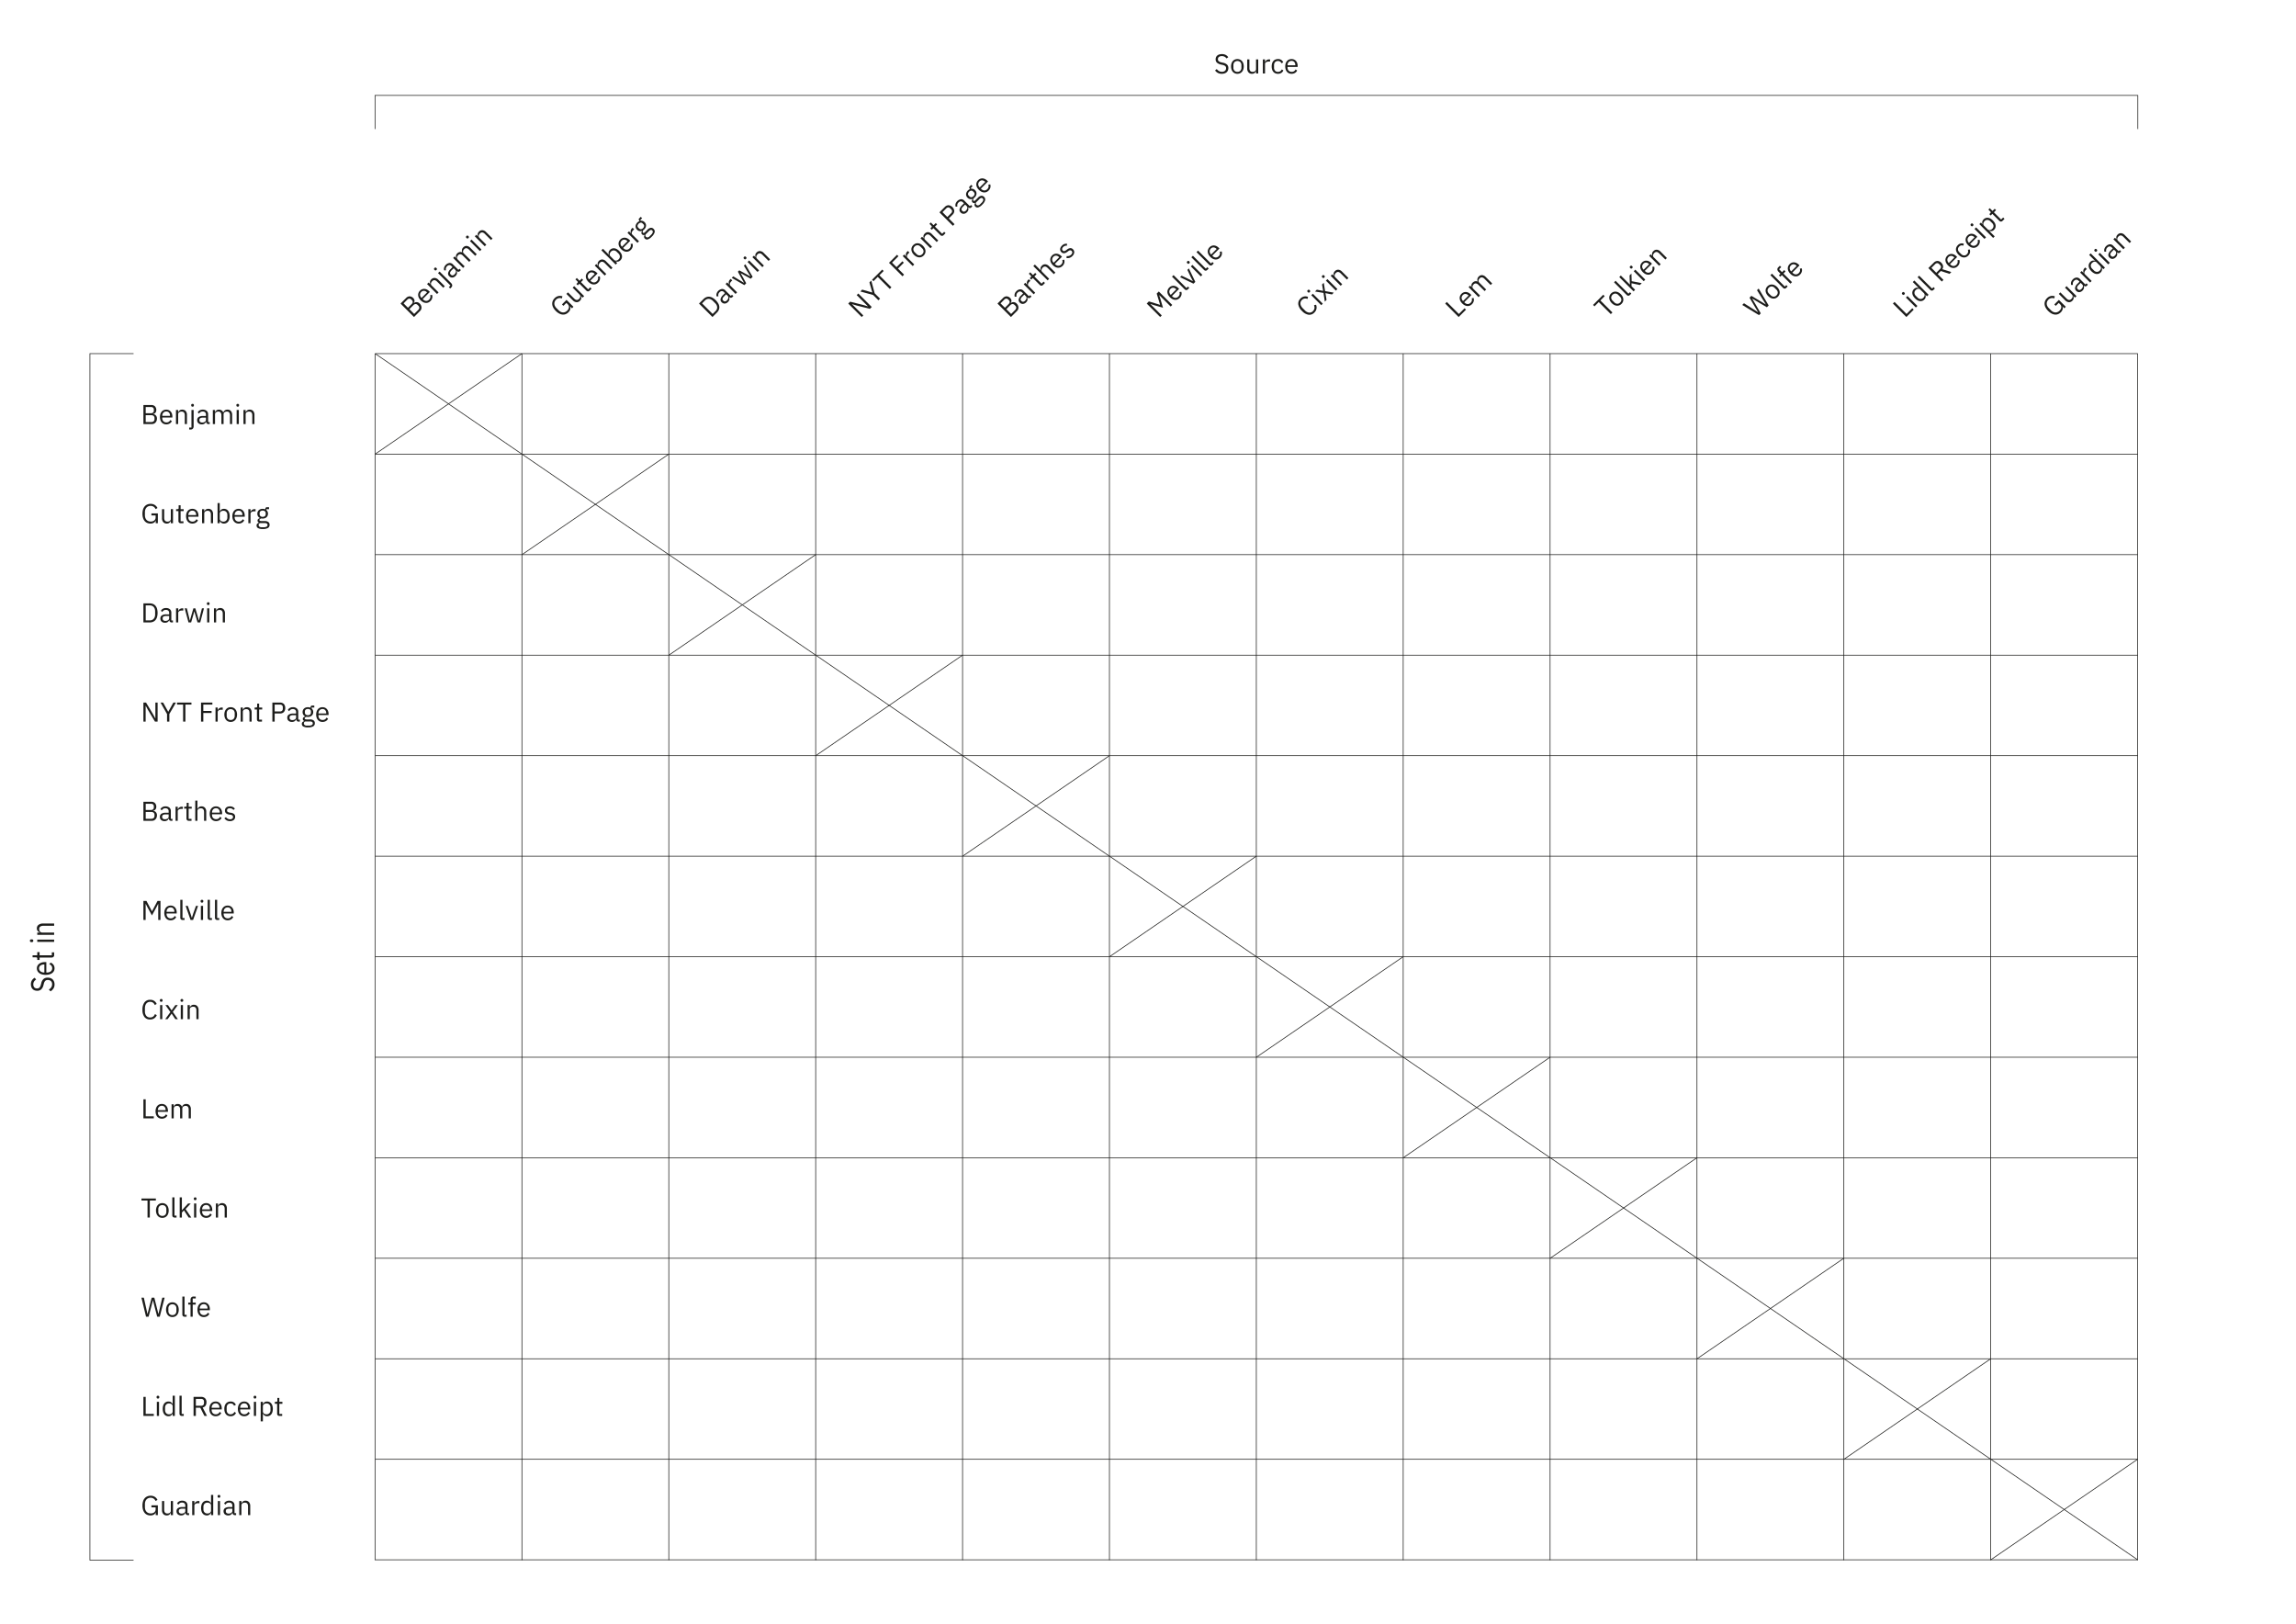 <svg id="Layer_1" data-name="Layer 1" xmlns="http://www.w3.org/2000/svg" viewBox="0 0 841.89 595.276"><defs><style>.cls-1{fill:#1d1d1b;}.cls-2{fill:none;stroke:#1d1d1b;stroke-miterlimit:10;stroke-width:0.25px;}</style></defs><title>grid</title><path class="cls-1" d="M448.008,27.053a3.003,3.003,0,0,1-1.45-.325,3.076,3.076,0,0,1-1.02-.895l.62-.52a2.724,2.724,0,0,0,.82.745,2.113,2.113,0,0,0,1.06.255,1.646,1.646,0,0,0,1.145-.36,1.238,1.238,0,0,0,.395-.96.982.982,0,0,0-.3-.77,2.261,2.261,0,0,0-.99-.43l-.569-.13a3.309,3.309,0,0,1-1.466-.665,1.586,1.586,0,0,1-.505-1.255,1.898,1.898,0,0,1,.17-.82,1.644,1.644,0,0,1,.476-.6,2.141,2.141,0,0,1,.73-.365,3.321,3.321,0,0,1,.936-.125,2.932,2.932,0,0,1,1.355.29,2.602,2.602,0,0,1,.955.85l-.63.46a2.172,2.172,0,0,0-.7-.63,2.061,2.061,0,0,0-1.02-.23,1.736,1.736,0,0,0-1.055.285.996.996,0,0,0-.386.855.901.901,0,0,0,.325.755,2.518,2.518,0,0,0,.985.405l.569.13a2.966,2.966,0,0,1,1.49.7,1.711,1.711,0,0,1,.46,1.25,2.207,2.207,0,0,1-.165.87,1.78,1.78,0,0,1-.475.66,2.217,2.217,0,0,1-.755.42A3.146,3.146,0,0,1,448.008,27.053Z"/><path class="cls-1" d="M453.728,27.053a2.33,2.33,0,0,1-.95-.19,2.051,2.051,0,0,1-.734-.545,2.548,2.548,0,0,1-.476-.85,3.728,3.728,0,0,1,0-2.225,2.546,2.546,0,0,1,.476-.855,2.045,2.045,0,0,1,.734-.545,2.322,2.322,0,0,1,.95-.19,2.289,2.289,0,0,1,.945.19,2.097,2.097,0,0,1,.734.545,2.505,2.505,0,0,1,.48.855,3.725,3.725,0,0,1,0,2.225,2.506,2.506,0,0,1-.48.85,2.104,2.104,0,0,1-.734.545A2.297,2.297,0,0,1,453.728,27.053Zm0-.71a1.451,1.451,0,0,0,1.06-.4,1.633,1.633,0,0,0,.41-1.22v-.74a1.634,1.634,0,0,0-.41-1.22,1.604,1.604,0,0,0-2.119,0,1.634,1.634,0,0,0-.41,1.22v.74a1.633,1.633,0,0,0,.41,1.22A1.45,1.45,0,0,0,453.728,26.343Z"/><path class="cls-1" d="M460.558,26.102h-.04a2.406,2.406,0,0,1-.195.351,1.309,1.309,0,0,1-.285.307,1.352,1.352,0,0,1-.409.213,1.792,1.792,0,0,1-.561.079,1.634,1.634,0,0,1-1.27-.515,2.08,2.08,0,0,1-.471-1.455v-3.31h.801V24.95q0,1.393,1.18,1.393a1.766,1.766,0,0,0,.465-.061,1.28,1.28,0,0,0,.4-.18.906.906,0,0,0,.279-.306.887.887,0,0,0,.105-.446V21.773h.8v5.16h-.8Z"/><path class="cls-1" d="M463.058,26.933v-5.16h.8v.95h.051a1.553,1.553,0,0,1,.5-.66,1.533,1.533,0,0,1,.989-.29h.31v.8h-.471a1.808,1.808,0,0,0-1.015.245.724.724,0,0,0-.365.615v3.5Z"/><path class="cls-1" d="M468.598,27.053a2.377,2.377,0,0,1-.97-.19,1.975,1.975,0,0,1-.725-.54,2.399,2.399,0,0,1-.45-.85,4.117,4.117,0,0,1,0-2.24,2.401,2.401,0,0,1,.45-.85,1.971,1.971,0,0,1,.725-.54,2.369,2.369,0,0,1,.97-.19,1.922,1.922,0,0,1,1.931,1.21l-.671.34a1.21,1.21,0,0,0-.46-.62,1.379,1.379,0,0,0-.8-.22,1.595,1.595,0,0,0-.63.115,1.232,1.232,0,0,0-.45.32,1.338,1.338,0,0,0-.27.49,2.049,2.049,0,0,0-.09.625v.88a1.676,1.676,0,0,0,.364,1.115,1.325,1.325,0,0,0,1.075.435,1.452,1.452,0,0,0,1.4-.9l.58.39a2.052,2.052,0,0,1-.745.89A2.183,2.183,0,0,1,468.598,27.053Z"/><path class="cls-1" d="M473.588,27.053a2.317,2.317,0,0,1-.955-.19,2.063,2.063,0,0,1-.731-.545,2.503,2.503,0,0,1-.47-.85,3.831,3.831,0,0,1,0-2.225,2.502,2.502,0,0,1,.47-.855,2.057,2.057,0,0,1,.731-.545,2.309,2.309,0,0,1,.955-.19,2.196,2.196,0,0,1,.93.189,2.062,2.062,0,0,1,.7.523,2.338,2.338,0,0,1,.445.792,3.148,3.148,0,0,1,.154,1.007v.378h-3.71v.24a1.758,1.758,0,0,0,.105.615,1.456,1.456,0,0,0,.3.495,1.373,1.373,0,0,0,.479.33,1.652,1.652,0,0,0,.645.12,1.569,1.569,0,0,0,.855-.23,1.507,1.507,0,0,0,.566-.66l.57.413a1.993,1.993,0,0,1-.78.86A2.354,2.354,0,0,1,473.588,27.053Zm0-4.73a1.529,1.529,0,0,0-.601.114,1.355,1.355,0,0,0-.465.323,1.515,1.515,0,0,0-.305.492,1.705,1.705,0,0,0-.11.621v.069h2.85v-.109a1.568,1.568,0,0,0-.375-1.098A1.279,1.279,0,0,0,473.588,22.323Z"/><path class="cls-1" d="M146.867,111.289l2.029-2.029a1.859,1.859,0,0,1,1.311-.619,1.996,1.996,0,0,1,1.666,1.122,1.37,1.37,0,0,1,.117.512,1.138,1.138,0,0,1-.078.446,1.776,1.776,0,0,1-.181.343l.042.043a1.437,1.437,0,0,1,.372-.23,1.396,1.396,0,0,1,.517-.113,1.609,1.609,0,0,1,.604.103,1.696,1.696,0,0,1,.623.417,2.315,2.315,0,0,1,.47.661,1.99,1.99,0,0,1,.188.718,1.751,1.751,0,0,1-.102.704,1.67,1.67,0,0,1-.399.618l-2.241,2.242Zm2.73,1.542,1.364-1.365a1.125,1.125,0,0,0,.375-.728.917.917,0,0,0-.311-.707l-.241-.241a.914.914,0,0,0-.706-.311,1.128,1.128,0,0,0-.729.374l-1.364,1.365Zm2.276,2.276,1.463-1.463a1.232,1.232,0,0,0,.407-.795,1.021,1.021,0,0,0-.35-.788l-.241-.241a1.016,1.016,0,0,0-.787-.35,1.236,1.236,0,0,0-.797.406l-1.463,1.463Z"/><path class="cls-1" d="M157.821,110.377a2.318,2.318,0,0,1-.811.541,2.058,2.058,0,0,1-.901.13,2.486,2.486,0,0,1-.933-.268,3.828,3.828,0,0,1-1.574-1.573,2.505,2.505,0,0,1-.272-.937,2.056,2.056,0,0,1,.131-.902,2.311,2.311,0,0,1,.541-.81,2.193,2.193,0,0,1,.791-.524,2.068,2.068,0,0,1,.865-.124,2.341,2.341,0,0,1,.875.245,3.12,3.12,0,0,1,.82.603l.268.268-2.623,2.623.17.17a1.786,1.786,0,0,0,.51.36,1.46,1.46,0,0,0,.561.138,1.378,1.378,0,0,0,.573-.106,1.659,1.659,0,0,0,.541-.371,1.573,1.573,0,0,0,.441-.767,1.502,1.502,0,0,0-.067-.866l.695-.111a1.99,1.99,0,0,1,.056,1.16A2.344,2.344,0,0,1,157.821,110.377Zm-3.345-3.344a1.53,1.53,0,0,0-.344.505,1.358,1.358,0,0,0-.101.557,1.519,1.519,0,0,0,.133.564,1.707,1.707,0,0,0,.361.517l.049.049,2.016-2.015-.078-.077a1.566,1.566,0,0,0-1.041-.511A1.28,1.28,0,0,0,154.476,107.033Z"/><path class="cls-1" d="M160.245,107.782l-3.648-3.648.566-.565.587.587.028-.028a1.69,1.69,0,0,1-.111-.868,1.509,1.509,0,0,1,.472-.836,1.62,1.62,0,0,1,1.259-.53,2.097,2.097,0,0,1,1.357.7l2.34,2.34-.565.566-2.246-2.246q-.986-.985-1.812-.158a1.807,1.807,0,0,0-.287.372,1.316,1.316,0,0,0-.158.413.902.902,0,0,0,.014.418.889.889,0,0,0,.234.382l2.537,2.537Z"/><path class="cls-1" d="M160.039,98.978a.487.487,0,0,1-.353.177.462.462,0,0,1-.311-.148l-.092-.092a.463.463,0,0,1-.148-.311.625.625,0,0,1,.53-.53.458.458,0,0,1,.311.148l.092.092a.459.459,0,0,1,.148.311A.491.491,0,0,1,160.039,98.978Zm.574,1.139.566-.566,4.214,4.214a1.33,1.33,0,0,1,.425.806,1.036,1.036,0,0,1-.368.835l-.367.368-.503-.502.595-.594Z"/><path class="cls-1" d="M168.681,99.346a.783.783,0,0,1-.626.286,1.188,1.188,0,0,1-.598-.25l-.035.035a1.335,1.335,0,0,1,.113.905,1.733,1.733,0,0,1-.488.828,1.807,1.807,0,0,1-1.197.605,1.479,1.479,0,0,1-1.129-.484,1.302,1.302,0,0,1-.413-1.17,2.843,2.843,0,0,1,.901-1.453l.721-.721-.359-.36a1.115,1.115,0,0,0-.807-.381,1.277,1.277,0,0,0-.856.445,1.371,1.371,0,0,0-.406.704,1.719,1.719,0,0,0,.024.767l-.657.021a1.823,1.823,0,0,1-.033-.98,2.498,2.498,0,0,1,1.969-1.736,1.616,1.616,0,0,1,1.272.535l2.004,2.004.417-.417.502.502Zm-2.022,1.23a2.07,2.07,0,0,0,.34-.439,1.363,1.363,0,0,0,.162-.445.992.992,0,0,0-.014-.41.718.718,0,0,0-.191-.333l-.601-.601-.749.75a1.922,1.922,0,0,0-.569.852.646.646,0,0,0,.186.633l.148.148a.699.699,0,0,0,.612.222A1.194,1.194,0,0,0,166.658,100.577Z"/><path class="cls-1" d="M169.805,98.222l-3.648-3.648.566-.566.586.587.029-.028a2.66,2.66,0,0,1-.117-.407,1.266,1.266,0,0,1-.017-.412,1.292,1.292,0,0,1,.13-.415,1.62,1.62,0,0,1,.315-.42,1.879,1.879,0,0,1,.836-.493,1.47,1.47,0,0,1,1.018.111l.014-.014a1.587,1.587,0,0,1-.145-.886,1.614,1.614,0,0,1,.52-.96,1.544,1.544,0,0,1,1.236-.509,2.154,2.154,0,0,1,1.344.714l2.341,2.34-.566.566L172,91.535a1.692,1.692,0,0,0-.929-.546,1.017,1.017,0,0,0-.856.36,1.671,1.671,0,0,0-.279.364,1.249,1.249,0,0,0-.144.399.871.871,0,0,0,.025.407.897.897,0,0,0,.237.379l2.537,2.537-.566.565L169.78,93.755a1.696,1.696,0,0,0-.928-.546.994.994,0,0,0-.843.346,1.719,1.719,0,0,0-.282.368,1.21,1.21,0,0,0-.148.403.941.941,0,0,0,.021.411.87.87,0,0,0,.234.382l2.537,2.537Z"/><path class="cls-1" d="M171.756,87.262a.487.487,0,0,1-.353.177.459.459,0,0,1-.311-.148L171,87.198a.46.46,0,0,1-.148-.311.625.625,0,0,1,.53-.53.462.462,0,0,1,.311.148l.092.092a.464.464,0,0,1,.148.311A.491.491,0,0,1,171.756,87.262ZM172.33,88.4l.565-.565,3.648,3.648-.564.566Z"/><path class="cls-1" d="M177.746,90.281l-3.648-3.648.565-.566.587.587.028-.028a1.67,1.67,0,0,1-.111-.868,1.516,1.516,0,0,1,.472-.836,1.62,1.62,0,0,1,1.259-.53,2.095,2.095,0,0,1,1.357.7l2.341,2.34-.566.565-2.246-2.246q-.984-.985-1.812-.158a1.799,1.799,0,0,0-.286.372,1.395,1.395,0,0,0-.159.414.888.888,0,0,0,.016.418.858.858,0,0,0,.233.382l2.537,2.537Z"/><path class="cls-1" d="M52.584,148.48h2.87a1.858,1.858,0,0,1,1.365.49,1.996,1.996,0,0,1,.385,1.97,1.366,1.366,0,0,1-.28.445,1.135,1.135,0,0,1-.37.26,1.719,1.719,0,0,1-.37.115v.06a1.419,1.419,0,0,1,.425.1,1.391,1.391,0,0,1,.445.285,1.616,1.616,0,0,1,.355.5,1.698,1.698,0,0,1,.145.735,2.32,2.32,0,0,1-.135.8,1.97,1.97,0,0,1-.375.64,1.751,1.751,0,0,1-.57.425,1.676,1.676,0,0,1-.72.155h-3.17Zm.84,3.02h1.93a1.131,1.131,0,0,0,.78-.25.915.915,0,0,0,.28-.72v-.34a.916.916,0,0,0-.28-.72,1.131,1.131,0,0,0-.78-.25h-1.93Zm0,3.22h2.07a1.234,1.234,0,0,0,.85-.275,1.02,1.02,0,0,0,.31-.805v-.34a1.02,1.02,0,0,0-.31-.805,1.234,1.234,0,0,0-.85-.275h-2.07Z"/><path class="cls-1" d="M60.974,155.581a2.317,2.317,0,0,1-.955-.19,2.06,2.06,0,0,1-.73-.545,2.497,2.497,0,0,1-.47-.85,3.842,3.842,0,0,1,0-2.225,2.496,2.496,0,0,1,.47-.855,2.054,2.054,0,0,1,.73-.545,2.311,2.311,0,0,1,.955-.19,2.198,2.198,0,0,1,.93.189,2.063,2.063,0,0,1,.7.523,2.338,2.338,0,0,1,.445.792,3.135,3.135,0,0,1,.155,1.007v.378h-3.71v.24a1.767,1.767,0,0,0,.105.615,1.46,1.46,0,0,0,.3.495,1.372,1.372,0,0,0,.48.33,1.647,1.647,0,0,0,.645.12,1.569,1.569,0,0,0,.855-.23,1.507,1.507,0,0,0,.565-.66l.57.413a1.991,1.991,0,0,1-.78.86A2.353,2.353,0,0,1,60.974,155.581Zm0-4.73a1.525,1.525,0,0,0-.6.114,1.348,1.348,0,0,0-.465.323,1.515,1.515,0,0,0-.305.492,1.704,1.704,0,0,0-.11.621v.069h2.85v-.109a1.568,1.568,0,0,0-.375-1.098A1.279,1.279,0,0,0,60.974,150.851Z"/><path class="cls-1" d="M64.524,155.46V150.3h.8v.831h.04a1.682,1.682,0,0,1,.535-.693,1.512,1.512,0,0,1,.925-.257,1.62,1.62,0,0,1,1.265.515,2.097,2.097,0,0,1,.465,1.455v3.31h-.8v-3.177q0-1.393-1.17-1.393a1.801,1.801,0,0,0-.465.06,1.351,1.351,0,0,0-.405.18.898.898,0,0,0-.285.306.872.872,0,0,0-.105.436V155.46Z"/><path class="cls-1" d="M70.203,150.3h.8v5.96a1.329,1.329,0,0,1-.27.87,1.034,1.034,0,0,1-.85.33h-.52v-.71h.84Zm.4-1.21a.488.488,0,0,1-.375-.125.46.46,0,0,1-.115-.325v-.13a.461.461,0,0,1,.115-.325.625.625,0,0,1,.75,0,.461.461,0,0,1,.115.325v.13a.461.461,0,0,1-.115.325A.488.488,0,0,1,70.603,149.09Z"/><path class="cls-1" d="M76.453,155.46a.784.784,0,0,1-.645-.24,1.188,1.188,0,0,1-.245-.6h-.05a1.337,1.337,0,0,1-.56.72,1.74,1.74,0,0,1-.93.24,1.81,1.81,0,0,1-1.275-.42,1.477,1.477,0,0,1-.455-1.14,1.301,1.301,0,0,1,.535-1.12,2.846,2.846,0,0,1,1.665-.39h1.02V152a1.114,1.114,0,0,0-.3-.84,1.278,1.278,0,0,0-.92-.29,1.385,1.385,0,0,0-.785.21,1.727,1.727,0,0,0-.525.56l-.48-.45a1.825,1.825,0,0,1,.67-.715,2.109,2.109,0,0,1,1.16-.295,2.133,2.133,0,0,1,1.46.459,1.613,1.613,0,0,1,.52,1.277v2.834h.59v.71Zm-2.3-.56a2.05,2.05,0,0,0,.55-.07,1.345,1.345,0,0,0,.43-.2.991.991,0,0,0,.28-.3.72.72,0,0,0,.1-.37v-.85h-1.06a1.934,1.934,0,0,0-1.005.2.645.645,0,0,0-.315.58v.21a.699.699,0,0,0,.275.59A1.196,1.196,0,0,0,74.153,154.9Z"/><path class="cls-1" d="M78.043,155.46V150.3h.8v.831h.04a2.683,2.683,0,0,1,.205-.371,1.28,1.28,0,0,1,.28-.302,1.298,1.298,0,0,1,.385-.203,1.62,1.62,0,0,1,.52-.074,1.877,1.877,0,0,1,.94.243,1.467,1.467,0,0,1,.64.798h.02a1.582,1.582,0,0,1,.525-.729,1.612,1.612,0,0,1,1.045-.312,1.545,1.545,0,0,1,1.235.515,2.158,2.158,0,0,1,.445,1.455v3.31h-.8v-3.177a1.691,1.691,0,0,0-.27-1.042,1.016,1.016,0,0,0-.86-.351,1.687,1.687,0,0,0-.455.06,1.232,1.232,0,0,0-.385.18.88.88,0,0,0-.27.306.904.904,0,0,0-.1.436V155.46h-.8v-3.177a1.694,1.694,0,0,0-.27-1.042.994.994,0,0,0-.84-.351,1.741,1.741,0,0,0-.46.06,1.232,1.232,0,0,0-.39.18.939.939,0,0,0-.275.306.873.873,0,0,0-.105.436V155.46Z"/><path class="cls-1" d="M87.173,149.09a.488.488,0,0,1-.375-.125.46.46,0,0,1-.115-.325v-.13a.461.461,0,0,1,.115-.325.625.625,0,0,1,.75,0,.461.461,0,0,1,.115.325v.13a.46.46,0,0,1-.115.325A.488.488,0,0,1,87.173,149.09Zm-.4,1.21h.8v5.16h-.8Z"/><path class="cls-1" d="M89.273,155.46V150.3h.8v.831h.04a1.682,1.682,0,0,1,.535-.693,1.512,1.512,0,0,1,.925-.257,1.62,1.62,0,0,1,1.265.515,2.097,2.097,0,0,1,.465,1.455v3.31h-.8v-3.177q0-1.393-1.17-1.393a1.801,1.801,0,0,0-.465.06,1.351,1.351,0,0,0-.405.18.898.898,0,0,0-.285.306.873.873,0,0,0-.105.436V155.46Z"/><path class="cls-1" d="M209.005,112.313l-.021.021a1.381,1.381,0,0,1,.123,1.02,2.401,2.401,0,0,1-.695,1.151,2.894,2.894,0,0,1-.998.664,2.452,2.452,0,0,1-1.135.159,3.304,3.304,0,0,1-1.219-.378,5.102,5.102,0,0,1-1.252-.948,5.198,5.198,0,0,1-.944-1.241,3.146,3.146,0,0,1-.374-1.223,2.567,2.567,0,0,1,.173-1.156,3.014,3.014,0,0,1,.692-1.033,2.8,2.8,0,0,1,1.404-.817,2.757,2.757,0,0,1,1.467.096l-.191.785a1.965,1.965,0,0,0-1.127-.117,1.987,1.987,0,0,0-1.029.577,2.087,2.087,0,0,0-.477.712,1.891,1.891,0,0,0-.133.792,2.103,2.103,0,0,0,.209.812,2.824,2.824,0,0,0,.561.773l.802.802a2.835,2.835,0,0,0,.777.564,2.088,2.088,0,0,0,.815.214,1.865,1.865,0,0,0,.807-.147,2.316,2.316,0,0,0,.754-.519,2.444,2.444,0,0,0,.418-.552,1.73,1.73,0,0,0,.2-.605,1.34,1.34,0,0,0-.066-.61,1.518,1.518,0,0,0-.38-.579l-.49-.49-1.089,1.089-.523-.523,1.668-1.669,2.539,2.539-.551.551Z"/><path class="cls-1" d="M213.042,108.531l-.028.028a2.524,2.524,0,0,1,.11.387,1.307,1.307,0,0,1,.016.419,1.378,1.378,0,0,1-.139.44,1.803,1.803,0,0,1-.34.452,1.639,1.639,0,0,1-1.264.534,2.081,2.081,0,0,1-1.361-.696l-2.34-2.341.566-.566,2.247,2.247q.985.985,1.819.151a1.768,1.768,0,0,0,.286-.372,1.285,1.285,0,0,0,.155-.41.901.901,0,0,0-.019-.414.881.881,0,0,0-.24-.389l-2.531-2.53.566-.566,3.648,3.649-.566.566Z"/><path class="cls-1" d="M216.202,106.544a.818.818,0,0,1-.615.283.873.873,0,0,1-.585-.282l-2.548-2.547-.6.601-.502-.502.339-.339a.472.472,0,0,0,.178-.325.545.545,0,0,0-.191-.325l-.678-.679.509-.509,1.011,1.011.799-.799.502.502-.799.799,2.645,2.645.743-.743.502.502Z"/><path class="cls-1" d="M219.307,103.61a2.322,2.322,0,0,1-.81.541,2.064,2.064,0,0,1-.902.13,2.495,2.495,0,0,1-.933-.268,3.838,3.838,0,0,1-1.573-1.574,2.489,2.489,0,0,1-.273-.937,2.053,2.053,0,0,1,.131-.901,2.308,2.308,0,0,1,.541-.81,2.19,2.19,0,0,1,.792-.524,2.053,2.053,0,0,1,.865-.125,2.341,2.341,0,0,1,.875.245,3.127,3.127,0,0,1,.82.603l.268.268-2.623,2.624.17.169a1.761,1.761,0,0,0,.509.361,1.46,1.46,0,0,0,.561.138,1.376,1.376,0,0,0,.573-.106,1.649,1.649,0,0,0,.541-.371,1.577,1.577,0,0,0,.442-.768,1.511,1.511,0,0,0-.067-.866l.694-.112a1.983,1.983,0,0,1,.057,1.16A2.349,2.349,0,0,1,219.307,103.61Zm-3.345-3.345a1.526,1.526,0,0,0-.344.505,1.343,1.343,0,0,0-.1.557,1.502,1.502,0,0,0,.132.564,1.694,1.694,0,0,0,.361.517l.05.049,2.015-2.015-.077-.078a1.57,1.57,0,0,0-1.041-.511A1.279,1.279,0,0,0,215.962,100.266Z"/><path class="cls-1" d="M221.732,101.015l-3.648-3.649.566-.565.587.587.029-.028a1.67,1.67,0,0,1-.111-.868,1.505,1.505,0,0,1,.471-.836,1.621,1.621,0,0,1,1.26-.531,2.1,2.1,0,0,1,1.357.7l2.34,2.341-.565.565-2.247-2.247q-.985-.984-1.812-.157a1.799,1.799,0,0,0-.286.372,1.34,1.34,0,0,0-.159.413.901.901,0,0,0,.015.418.863.863,0,0,0,.234.382l2.537,2.537Z"/><path class="cls-1" d="M220.517,91.766l.565-.565,2.172,2.171.027-.028a1.451,1.451,0,0,1-.094-.921,1.758,1.758,0,0,1,.49-.819,1.956,1.956,0,0,1,.749-.48,1.887,1.887,0,0,1,.853-.089,2.478,2.478,0,0,1,.897.304,4.399,4.399,0,0,1,1.585,1.585,2.497,2.497,0,0,1,.304.898,1.902,1.902,0,0,1-.089.853,1.95,1.95,0,0,1-.48.749,1.563,1.563,0,0,1-1.74.396l-.028.028.587.587-.564.566Zm6.32,3.31a1.378,1.378,0,0,0,.455-1.059,1.594,1.594,0,0,0-.517-1.068l-.625-.625a1.592,1.592,0,0,0-1.068-.517,1.375,1.375,0,0,0-1.059.454,1.745,1.745,0,0,0-.31.417,1.435,1.435,0,0,0-.154.446,1.004,1.004,0,0,0,.021.426.802.802,0,0,0,.207.354l1.364,1.365a.937.937,0,0,0,.391.242,1.006,1.006,0,0,0,.436.033,1.294,1.294,0,0,0,.445-.154A1.84,1.84,0,0,0,226.837,95.076Z"/><path class="cls-1" d="M231.306,91.611a2.32,2.32,0,0,1-.809.541,2.068,2.068,0,0,1-.902.13,2.505,2.505,0,0,1-.934-.268,3.853,3.853,0,0,1-1.573-1.574,2.506,2.506,0,0,1-.272-.937,2.066,2.066,0,0,1,.131-.901,2.321,2.321,0,0,1,.541-.81,2.207,2.207,0,0,1,.792-.524,2.059,2.059,0,0,1,.864-.124,2.331,2.331,0,0,1,.875.245,3.137,3.137,0,0,1,.822.603l.268.268-2.623,2.623.169.17a1.763,1.763,0,0,0,.509.361,1.461,1.461,0,0,0,.562.138,1.371,1.371,0,0,0,.572-.106,1.636,1.636,0,0,0,.541-.371,1.567,1.567,0,0,0,.442-.767,1.512,1.512,0,0,0-.067-.867l.695-.111a1.999,1.999,0,0,1,.057,1.16A2.357,2.357,0,0,1,231.306,91.611Zm-3.344-3.345a1.511,1.511,0,0,0-.344.505,1.328,1.328,0,0,0-.101.557,1.52,1.52,0,0,0,.132.564,1.727,1.727,0,0,0,.361.517l.05.049,2.015-2.015-.077-.078a1.567,1.567,0,0,0-1.041-.511A1.276,1.276,0,0,0,227.962,88.266Z"/><path class="cls-1" d="M233.732,89.016l-3.648-3.649.565-.565.672.672.036-.036a1.556,1.556,0,0,1-.113-.82,1.533,1.533,0,0,1,.495-.905l.219-.219.566.566-.333.333a1.81,1.81,0,0,0-.544.89.724.724,0,0,0,.176.693l2.476,2.475Z"/><path class="cls-1" d="M239.647,83.914a1.265,1.265,0,0,1,.386,1.27,3.742,3.742,0,0,1-1.061,1.59,3.452,3.452,0,0,1-1.465.998,1.045,1.045,0,0,1-1.038-.29.921.921,0,0,1-.308-.618,1.299,1.299,0,0,1,.181-.668l-.077-.078a.741.741,0,0,1-.832-.182.719.719,0,0,1-.242-.596,1.636,1.636,0,0,1,.238-.667l-.029-.028a1.665,1.665,0,0,1-.951.059,1.771,1.771,0,0,1-.856-.493,1.852,1.852,0,0,1-.411-.61,1.627,1.627,0,0,1-.121-.68,1.807,1.807,0,0,1,.173-.69,2.497,2.497,0,0,1,1.304-1.206l-.064-.064a.852.852,0,0,1-.256-.454.524.524,0,0,1,.186-.466l.544-.544L235.45,80l-.692.693.234.234a1.683,1.683,0,0,1,.715.1,1.796,1.796,0,0,1,.644.426,1.834,1.834,0,0,1,.412.609,1.613,1.613,0,0,1,.121.68,1.802,1.802,0,0,1-.176.694,2.321,2.321,0,0,1-.473.658,2.55,2.55,0,0,1-.39.318,1.69,1.69,0,0,0-.188.478.424.424,0,0,0,.116.413.305.305,0,0,0,.375.064,1.679,1.679,0,0,0,.46-.347l.778-.778a2.157,2.157,0,0,1,1.243-.729A1.235,1.235,0,0,1,239.647,83.914Zm-3.864-.273a1.238,1.238,0,0,0,.398-.747.922.922,0,0,0-.324-.748l-.199-.199a.922.922,0,0,0-.748-.324,1.454,1.454,0,0,0-1.145,1.145.921.921,0,0,0,.323.749l.198.199a.924.924,0,0,0,.749.324A1.236,1.236,0,0,0,235.782,83.641Zm3.373.841a.6.6,0,0,0-.518-.184,1.404,1.404,0,0,0-.721.46l-1.216,1.216a.73.73,0,0,0,.155.834.769.769,0,0,0,.59.23,1.25,1.25,0,0,0,.782-.442l.523-.523a2.136,2.136,0,0,0,.587-.884A.683.683,0,0,0,239.155,84.483Z"/><path class="cls-1" d="M57.104,190.814h-.03a1.38,1.38,0,0,1-.635.809,2.391,2.391,0,0,1-1.305.322,2.888,2.888,0,0,1-1.175-.235,2.462,2.462,0,0,1-.915-.69,3.305,3.305,0,0,1-.595-1.13,5.117,5.117,0,0,1-.215-1.555,5.201,5.201,0,0,1,.21-1.545,3.151,3.151,0,0,1,.6-1.13,2.577,2.577,0,0,1,.94-.695,3.016,3.016,0,0,1,1.22-.24,2.798,2.798,0,0,1,1.57.415,2.757,2.757,0,0,1,.97,1.105l-.69.42a1.914,1.914,0,0,0-1.85-1.2,2.08,2.08,0,0,0-.84.166,1.911,1.911,0,0,0-.655.466,2.107,2.107,0,0,0-.425.723,2.799,2.799,0,0,0-.15.943v1.134a2.842,2.842,0,0,0,.15.948,2.093,2.093,0,0,0,.425.728,1.864,1.864,0,0,0,.675.466,2.334,2.334,0,0,0,.9.166,2.423,2.423,0,0,0,.685-.095,1.692,1.692,0,0,0,.57-.286,1.344,1.344,0,0,0,.385-.477,1.532,1.532,0,0,0,.14-.678v-.693h-1.54v-.74h2.36v3.59h-.78Z"/><path class="cls-1" d="M62.633,190.994H62.594a2.463,2.463,0,0,1-.195.351,1.318,1.318,0,0,1-.285.307,1.349,1.349,0,0,1-.41.213,1.791,1.791,0,0,1-.56.079,1.635,1.635,0,0,1-1.27-.515,2.08,2.08,0,0,1-.47-1.455v-3.31h.8v3.177q0,1.393,1.18,1.393a1.773,1.773,0,0,0,.465-.061,1.277,1.277,0,0,0,.4-.18.909.909,0,0,0,.28-.306.887.887,0,0,0,.105-.446v-3.578h.8v5.16h-.8Z"/><path class="cls-1" d="M66.274,191.825a.819.819,0,0,1-.635-.234.872.872,0,0,1-.215-.614v-3.602h-.85v-.71h.48a.469.469,0,0,0,.355-.105.543.543,0,0,0,.095-.365v-.96h.72v1.43h1.13v.71h-1.13v3.74h1.05v.71Z"/><path class="cls-1" d="M70.544,191.945a2.317,2.317,0,0,1-.955-.19,2.062,2.062,0,0,1-.73-.545,2.497,2.497,0,0,1-.47-.85,3.844,3.844,0,0,1,0-2.225,2.496,2.496,0,0,1,.47-.855,2.056,2.056,0,0,1,.73-.545,2.309,2.309,0,0,1,.955-.19,2.199,2.199,0,0,1,.93.189,2.066,2.066,0,0,1,.7.523,2.34,2.34,0,0,1,.445.792,3.136,3.136,0,0,1,.155,1.007v.378h-3.71v.24a1.77,1.77,0,0,0,.105.615,1.461,1.461,0,0,0,.3.495,1.375,1.375,0,0,0,.48.33,1.649,1.649,0,0,0,.645.12,1.57,1.57,0,0,0,.855-.23,1.507,1.507,0,0,0,.565-.66l.57.412a1.992,1.992,0,0,1-.78.86A2.353,2.353,0,0,1,70.544,191.945Zm0-4.73a1.527,1.527,0,0,0-.6.114,1.348,1.348,0,0,0-.465.323,1.515,1.515,0,0,0-.305.492,1.703,1.703,0,0,0-.11.621v.069h2.85v-.109a1.568,1.568,0,0,0-.375-1.098A1.279,1.279,0,0,0,70.544,187.215Z"/><path class="cls-1" d="M74.094,191.825v-5.16h.8v.831h.04a1.682,1.682,0,0,1,.535-.693,1.512,1.512,0,0,1,.925-.257,1.619,1.619,0,0,1,1.265.515,2.097,2.097,0,0,1,.465,1.455v3.31h-.8v-3.177q0-1.393-1.17-1.393a1.797,1.797,0,0,0-.465.06,1.355,1.355,0,0,0-.405.18.899.899,0,0,0-.285.306.872.872,0,0,0-.105.436v3.588Z"/><path class="cls-1" d="M79.774,184.425h.8v3.07h.04a1.45,1.45,0,0,1,.585-.718,1.759,1.759,0,0,1,.925-.233,1.954,1.954,0,0,1,.87.19,1.883,1.883,0,0,1,.665.54,2.472,2.472,0,0,1,.42.85,4.399,4.399,0,0,1,0,2.24,2.47,2.47,0,0,1-.42.85,1.887,1.887,0,0,1-.665.54,1.96,1.96,0,0,1-.87.19,1.563,1.563,0,0,1-1.51-.951h-.04v.831h-.8Zm2.13,6.81a1.376,1.376,0,0,0,1.07-.427,1.596,1.596,0,0,0,.39-1.121v-.884a1.596,1.596,0,0,0-.39-1.121,1.375,1.375,0,0,0-1.07-.427,1.742,1.742,0,0,0-.515.075,1.443,1.443,0,0,0-.425.206.999.999,0,0,0-.285.316.796.796,0,0,0-.105.397v1.93a.936.936,0,0,0,.105.448,1.01,1.01,0,0,0,.285.332,1.293,1.293,0,0,0,.425.206A1.863,1.863,0,0,0,81.904,191.235Z"/><path class="cls-1" d="M87.513,191.945a2.317,2.317,0,0,1-.955-.19,2.061,2.061,0,0,1-.73-.545,2.496,2.496,0,0,1-.47-.85,3.842,3.842,0,0,1,0-2.225,2.494,2.494,0,0,1,.47-.855,2.054,2.054,0,0,1,.73-.545,2.309,2.309,0,0,1,.955-.19,2.198,2.198,0,0,1,.93.189,2.066,2.066,0,0,1,.7.523,2.338,2.338,0,0,1,.445.792,3.136,3.136,0,0,1,.155,1.007v.378h-3.71v.24a1.77,1.77,0,0,0,.105.615,1.461,1.461,0,0,0,.3.495,1.375,1.375,0,0,0,.48.33,1.649,1.649,0,0,0,.645.12,1.57,1.57,0,0,0,.855-.23,1.507,1.507,0,0,0,.565-.66l.57.412a1.993,1.993,0,0,1-.78.86A2.353,2.353,0,0,1,87.513,191.945Zm0-4.73a1.527,1.527,0,0,0-.6.114,1.35,1.35,0,0,0-.465.323,1.515,1.515,0,0,0-.305.492,1.705,1.705,0,0,0-.11.621v.069h2.85v-.109a1.568,1.568,0,0,0-.375-1.098A1.279,1.279,0,0,0,87.513,187.215Z"/><path class="cls-1" d="M91.063,191.825v-5.16h.8v.95h.05a1.557,1.557,0,0,1,.5-.66,1.535,1.535,0,0,1,.99-.29h.31v.8h-.47a1.807,1.807,0,0,0-1.015.245.723.723,0,0,0-.365.615v3.5Z"/><path class="cls-1" d="M98.853,192.4a1.266,1.266,0,0,1-.625,1.171,3.732,3.732,0,0,1-1.875.374,3.445,3.445,0,0,1-1.74-.33,1.045,1.045,0,0,1-.53-.939.92.92,0,0,1,.22-.654,1.29,1.29,0,0,1,.6-.345v-.11a.742.742,0,0,1-.46-.717.72.72,0,0,1,.25-.592,1.635,1.635,0,0,1,.64-.304v-.04a1.664,1.664,0,0,1-.715-.632,1.771,1.771,0,0,1-.255-.953,1.827,1.827,0,0,1,.14-.722,1.617,1.617,0,0,1,.395-.566,1.797,1.797,0,0,1,.61-.366,2.497,2.497,0,0,1,1.775.069v-.09a.849.849,0,0,1,.14-.501.523.523,0,0,1,.46-.199h.77v.71h-.98v.331a1.691,1.691,0,0,1,.435.577,1.793,1.793,0,0,1,.155.757,1.837,1.837,0,0,1-.14.722,1.633,1.633,0,0,1-.395.566,1.794,1.794,0,0,1-.615.366,2.335,2.335,0,0,1-.8.13,2.55,2.55,0,0,1-.5-.05,1.654,1.654,0,0,0-.47.205.423.423,0,0,0-.21.375.304.304,0,0,0,.22.31,1.685,1.685,0,0,0,.57.08h1.1a2.163,2.163,0,0,1,1.395.364A1.235,1.235,0,0,1,98.853,192.4Zm-.75.055a.598.598,0,0,0-.235-.495,1.397,1.397,0,0,0-.835-.185h-1.72a.73.73,0,0,0-.48.7.768.768,0,0,0,.255.58,1.246,1.246,0,0,0,.865.24h.74a2.126,2.126,0,0,0,1.04-.21A.68.68,0,0,0,98.103,192.454Zm-1.79-2.98a1.24,1.24,0,0,0,.81-.246.924.924,0,0,0,.3-.758v-.281a.925.925,0,0,0-.3-.758,1.456,1.456,0,0,0-1.62,0,.924.924,0,0,0-.3.758v.281a.923.923,0,0,0,.3.758A1.238,1.238,0,0,0,96.313,189.475Z"/><path class="cls-1" d="M52.584,221.208h2.34a3.048,3.048,0,0,1,1.18.22,2.386,2.386,0,0,1,.905.655,2.984,2.984,0,0,1,.575,1.09,5.924,5.924,0,0,1,0,3.05,2.983,2.983,0,0,1-.575,1.09,2.386,2.386,0,0,1-.905.655,3.046,3.046,0,0,1-1.18.22h-2.34Zm2.34,6.24a2.096,2.096,0,0,0,.79-.145,1.704,1.704,0,0,0,.62-.425,1.963,1.963,0,0,0,.405-.685,2.733,2.733,0,0,0,.145-.925v-1.14a2.734,2.734,0,0,0-.145-.925,1.963,1.963,0,0,0-.405-.685,1.719,1.719,0,0,0-.62-.425,2.106,2.106,0,0,0-.79-.145h-1.5v5.5Z"/><path class="cls-1" d="M62.964,228.188a.784.784,0,0,1-.645-.24,1.188,1.188,0,0,1-.245-.6h-.05a1.337,1.337,0,0,1-.56.72,1.74,1.74,0,0,1-.93.24,1.81,1.81,0,0,1-1.275-.42,1.477,1.477,0,0,1-.455-1.14,1.302,1.302,0,0,1,.535-1.12,2.847,2.847,0,0,1,1.665-.39h1.02v-.51a1.114,1.114,0,0,0-.3-.84,1.278,1.278,0,0,0-.92-.29,1.385,1.385,0,0,0-.785.21,1.728,1.728,0,0,0-.525.56l-.48-.45a1.825,1.825,0,0,1,.67-.715,2.11,2.11,0,0,1,1.16-.295,2.133,2.133,0,0,1,1.46.459,1.614,1.614,0,0,1,.52,1.277v2.834h.59v.71Zm-2.3-.56a2.05,2.05,0,0,0,.55-.07,1.344,1.344,0,0,0,.43-.2.991.991,0,0,0,.28-.3.72.72,0,0,0,.1-.37v-.85h-1.06a1.934,1.934,0,0,0-1.005.2.645.645,0,0,0-.315.58v.21a.699.699,0,0,0,.275.59A1.196,1.196,0,0,0,60.664,227.628Z"/><path class="cls-1" d="M64.554,228.188v-5.16h.8v.95h.05a1.557,1.557,0,0,1,.5-.66,1.535,1.535,0,0,1,.99-.29h.31v.8h-.47a1.807,1.807,0,0,0-1.015.245.723.723,0,0,0-.365.615v3.5Z"/><path class="cls-1" d="M67.734,223.028h.78l.55,2.23.55,2.26h.02l.63-2.26.65-2.23h.71l.67,2.23.64,2.26h.02l.53-2.26.56-2.23h.75l-1.37,5.16h-.99l-.72-2.48-.45-1.57h-.02l-.44,1.57-.72,2.48h-.97Z"/><path class="cls-1" d="M76.353,221.818a.488.488,0,0,1-.375-.125.46.46,0,0,1-.115-.325v-.13a.461.461,0,0,1,.115-.325.625.625,0,0,1,.75,0,.461.461,0,0,1,.115.325v.13a.46.46,0,0,1-.115.325A.488.488,0,0,1,76.353,221.818Zm-.4,1.21h.8v5.16h-.8Z"/><path class="cls-1" d="M78.453,228.188v-5.16h.8v.831h.04a1.683,1.683,0,0,1,.535-.693,1.513,1.513,0,0,1,.925-.257,1.619,1.619,0,0,1,1.265.515,2.096,2.096,0,0,1,.465,1.455v3.31h-.8v-3.177q0-1.393-1.17-1.393a1.801,1.801,0,0,0-.465.06,1.354,1.354,0,0,0-.405.18.898.898,0,0,0-.285.306.871.871,0,0,0-.105.436v3.588Z"/><path class="cls-1" d="M256.311,111.289l1.654-1.654a3.033,3.033,0,0,1,.99-.679,2.383,2.383,0,0,1,1.102-.177,2.957,2.957,0,0,1,1.178.364,5.893,5.893,0,0,1,2.157,2.157,2.982,2.982,0,0,1,.364,1.177,2.393,2.393,0,0,1-.178,1.103,3.041,3.041,0,0,1-.678.99l-1.654,1.654Zm6.066,2.758a2.103,2.103,0,0,0,.456-.661,1.709,1.709,0,0,0,.138-.739,1.978,1.978,0,0,0-.198-.77,2.707,2.707,0,0,0-.552-.756l-.806-.806a2.731,2.731,0,0,0-.757-.552,1.964,1.964,0,0,0-.77-.198,1.718,1.718,0,0,0-.739.138,2.1,2.1,0,0,0-.661.456l-1.06,1.061,3.89,3.889Z"/><path class="cls-1" d="M268.585,108.885a.783.783,0,0,1-.626.286,1.188,1.188,0,0,1-.598-.251l-.035.035a1.335,1.335,0,0,1,.113.905,1.733,1.733,0,0,1-.488.828,1.808,1.808,0,0,1-1.197.605,1.479,1.479,0,0,1-1.129-.484,1.302,1.302,0,0,1-.413-1.17,2.843,2.843,0,0,1,.901-1.453l.721-.721-.359-.36a1.116,1.116,0,0,0-.807-.381,1.277,1.277,0,0,0-.856.445,1.372,1.372,0,0,0-.406.704,1.72,1.72,0,0,0,.024.767l-.657.021a1.823,1.823,0,0,1-.033-.98,2.498,2.498,0,0,1,1.969-1.736,1.616,1.616,0,0,1,1.272.535l2.004,2.004.417-.417.502.502Zm-2.022,1.23a2.076,2.076,0,0,0,.34-.438,1.363,1.363,0,0,0,.162-.445.992.992,0,0,0-.014-.41.717.717,0,0,0-.191-.333l-.601-.601-.749.75a1.922,1.922,0,0,0-.569.852.646.646,0,0,0,.186.633l.148.148a.7.7,0,0,0,.612.222A1.194,1.194,0,0,0,266.563,110.116Z"/><path class="cls-1" d="M269.709,107.761l-3.648-3.648.566-.565.672.672.035-.036a1.556,1.556,0,0,1-.113-.82,1.536,1.536,0,0,1,.494-.905l.22-.219.565.566-.332.333a1.806,1.806,0,0,0-.545.89.722.722,0,0,0,.178.693l2.475,2.475Z"/><path class="cls-1" d="M268.309,101.864l.553-.552,1.965,1.188,1.987,1.21.015-.014-1.153-2.043-1.116-2.037.502-.502,2.05,1.103,2.05,1.146.015-.014-1.224-1.973-1.18-1.973.529-.53,2.68,4.617-.699.7-2.263-1.245-1.429-.791-.014.014.799,1.421,1.244,2.262-.686.686Z"/><path class="cls-1" d="M273.549,94.913a.489.489,0,0,1-.353.177.461.461,0,0,1-.312-.148l-.093-.092a.462.462,0,0,1-.147-.311.625.625,0,0,1,.53-.53.458.458,0,0,1,.31.148l.093.092a.455.455,0,0,1,.147.311A.485.485,0,0,1,273.549,94.913Zm.572,1.139.566-.565,3.648,3.648L277.77,99.7Z"/><path class="cls-1" d="M279.537,97.933l-3.648-3.648.566-.565.586.587.029-.028a1.68,1.68,0,0,1-.111-.868,1.511,1.511,0,0,1,.472-.836,1.62,1.62,0,0,1,1.259-.53,2.096,2.096,0,0,1,1.357.7l2.34,2.34-.565.566-2.246-2.246q-.986-.985-1.813-.158a1.827,1.827,0,0,0-.286.371,1.345,1.345,0,0,0-.159.414.902.902,0,0,0,.015.418.871.871,0,0,0,.234.382l2.537,2.537Z"/><path class="cls-1" d="M54.274,260.292l-.84-1.55h-.03v5.81h-.82v-6.98h.97l2.55,4.26.84,1.55h.03v-5.81h.82v6.98h-.97Z"/><path class="cls-1" d="M61.254,264.552v-2.76l-2.4-4.22h.96l1.86,3.36h.03l1.86-3.36h.96l-2.43,4.19v2.79Z"/><path class="cls-1" d="M67.983,258.311v6.24h-.84v-6.24h-2.22v-.74h5.28v.74Z"/><path class="cls-1" d="M73.713,264.552v-6.98h4.16v.74h-3.32v2.34h3.03v.74h-3.03v3.16Z"/><path class="cls-1" d="M79.023,264.552v-5.16h.8v.95h.05a1.556,1.556,0,0,1,.5-.66,1.534,1.534,0,0,1,.99-.29h.31v.8h-.47a1.808,1.808,0,0,0-1.015.245.723.723,0,0,0-.365.615v3.5Z"/><path class="cls-1" d="M84.593,264.672a2.327,2.327,0,0,1-.95-.19,2.05,2.05,0,0,1-.735-.545,2.556,2.556,0,0,1-.475-.85,3.728,3.728,0,0,1,0-2.225,2.554,2.554,0,0,1,.475-.855,2.043,2.043,0,0,1,.735-.545,2.319,2.319,0,0,1,.95-.19,2.289,2.289,0,0,1,.945.19,2.103,2.103,0,0,1,.735.545,2.513,2.513,0,0,1,.48.855,3.728,3.728,0,0,1,0,2.225,2.516,2.516,0,0,1-.48.85,2.11,2.11,0,0,1-.735.545A2.297,2.297,0,0,1,84.593,264.672Zm0-.71a1.453,1.453,0,0,0,1.06-.4,1.633,1.633,0,0,0,.41-1.22v-.74a1.634,1.634,0,0,0-.41-1.22,1.604,1.604,0,0,0-2.12,0,1.634,1.634,0,0,0-.41,1.22v.74a1.633,1.633,0,0,0,.41,1.22A1.451,1.451,0,0,0,84.593,263.962Z"/><path class="cls-1" d="M88.243,264.552v-5.16h.8v.831h.04a1.683,1.683,0,0,1,.535-.693,1.512,1.512,0,0,1,.925-.257,1.62,1.62,0,0,1,1.265.515,2.097,2.097,0,0,1,.465,1.455v3.31h-.8v-3.177q0-1.393-1.17-1.393a1.801,1.801,0,0,0-.465.06,1.355,1.355,0,0,0-.405.18.898.898,0,0,0-.285.306.872.872,0,0,0-.105.436v3.588Z"/><path class="cls-1" d="M95.064,264.552a.819.819,0,0,1-.635-.234.871.871,0,0,1-.215-.614v-3.602h-.85v-.71h.48a.469.469,0,0,0,.355-.105.543.543,0,0,0,.095-.365v-.96h.72v1.43h1.13v.71h-1.13v3.74h1.05v.71Z"/><path class="cls-1" d="M99.873,264.552v-6.98h2.78a1.89,1.89,0,0,1,1.445.535,2.375,2.375,0,0,1,0,2.93,1.89,1.89,0,0,1-1.445.535h-1.94v2.98Zm.84-3.72h1.94a1.083,1.083,0,0,0,.775-.26.968.968,0,0,0,.275-.74v-.52a.968.968,0,0,0-.275-.74,1.083,1.083,0,0,0-.775-.26h-1.94Z"/><path class="cls-1" d="M109.503,264.552a.784.784,0,0,1-.645-.24,1.187,1.187,0,0,1-.245-.6h-.05a1.337,1.337,0,0,1-.56.72,1.74,1.74,0,0,1-.93.24,1.81,1.81,0,0,1-1.275-.42,1.477,1.477,0,0,1-.455-1.14,1.301,1.301,0,0,1,.535-1.12,2.847,2.847,0,0,1,1.665-.39h1.02v-.51a1.114,1.114,0,0,0-.3-.84,1.278,1.278,0,0,0-.92-.29,1.385,1.385,0,0,0-.785.21,1.727,1.727,0,0,0-.525.56l-.48-.45a1.825,1.825,0,0,1,.67-.715,2.109,2.109,0,0,1,1.16-.295,2.132,2.132,0,0,1,1.46.459,1.613,1.613,0,0,1,.52,1.277v2.834h.59v.71Zm-2.3-.56a2.05,2.05,0,0,0,.55-.07,1.345,1.345,0,0,0,.43-.2.991.991,0,0,0,.28-.3.72.72,0,0,0,.1-.37v-.85h-1.06a1.934,1.934,0,0,0-1.005.2.645.645,0,0,0-.315.58v.21a.699.699,0,0,0,.275.59A1.196,1.196,0,0,0,107.203,263.992Z"/><path class="cls-1" d="M115.443,265.127a1.266,1.266,0,0,1-.625,1.171,3.732,3.732,0,0,1-1.875.374,3.445,3.445,0,0,1-1.74-.33,1.045,1.045,0,0,1-.53-.939.92.92,0,0,1,.22-.654,1.291,1.291,0,0,1,.6-.345v-.11a.742.742,0,0,1-.46-.717.72.72,0,0,1,.25-.592,1.633,1.633,0,0,1,.64-.304v-.04a1.663,1.663,0,0,1-.715-.632,1.77,1.77,0,0,1-.255-.953,1.829,1.829,0,0,1,.14-.722,1.617,1.617,0,0,1,.395-.566,1.799,1.799,0,0,1,.61-.366,2.497,2.497,0,0,1,1.775.069v-.09a.849.849,0,0,1,.14-.501.523.523,0,0,1,.46-.199h.77v.71h-.98v.331a1.687,1.687,0,0,1,.435.577,1.794,1.794,0,0,1,.155.757,1.835,1.835,0,0,1-.14.722,1.631,1.631,0,0,1-.395.566,1.793,1.793,0,0,1-.615.366,2.333,2.333,0,0,1-.8.13,2.55,2.55,0,0,1-.5-.05,1.654,1.654,0,0,0-.47.205.423.423,0,0,0-.21.375.304.304,0,0,0,.22.31,1.686,1.686,0,0,0,.57.08h1.1a2.163,2.163,0,0,1,1.395.364A1.235,1.235,0,0,1,115.443,265.127Zm-.75.055a.599.599,0,0,0-.235-.495,1.399,1.399,0,0,0-.835-.184h-1.72a.73.73,0,0,0-.48.7.769.769,0,0,0,.255.58,1.247,1.247,0,0,0,.865.24h.74a2.124,2.124,0,0,0,1.04-.21A.68.68,0,0,0,114.693,265.182Zm-1.79-2.98a1.239,1.239,0,0,0,.81-.246.924.924,0,0,0,.3-.758v-.281a.925.925,0,0,0-.3-.758,1.456,1.456,0,0,0-1.62,0,.924.924,0,0,0-.3.758v.281a.923.923,0,0,0,.3.758A1.238,1.238,0,0,0,112.903,262.202Z"/><path class="cls-1" d="M118.253,264.672a2.319,2.319,0,0,1-.955-.19,2.061,2.061,0,0,1-.73-.545,2.497,2.497,0,0,1-.47-.85,3.844,3.844,0,0,1,0-2.225,2.496,2.496,0,0,1,.47-.855,2.054,2.054,0,0,1,.73-.545,2.311,2.311,0,0,1,.955-.19,2.199,2.199,0,0,1,.93.189,2.064,2.064,0,0,1,.7.523,2.339,2.339,0,0,1,.445.792,3.136,3.136,0,0,1,.155,1.007v.378h-3.71v.24a1.769,1.769,0,0,0,.105.615,1.46,1.46,0,0,0,.3.495,1.373,1.373,0,0,0,.48.33,1.647,1.647,0,0,0,.645.12,1.57,1.57,0,0,0,.855-.23,1.508,1.508,0,0,0,.565-.66l.57.413a1.992,1.992,0,0,1-.78.86A2.354,2.354,0,0,1,118.253,264.672Zm0-4.73a1.525,1.525,0,0,0-.6.114,1.349,1.349,0,0,0-.465.323,1.518,1.518,0,0,0-.305.492,1.704,1.704,0,0,0-.11.621v.069h2.85v-.109a1.568,1.568,0,0,0-.375-1.098A1.279,1.279,0,0,0,118.253,259.942Z"/><path class="cls-1" d="M314.15,112.017l-1.69-.502-.021.021,4.108,4.108-.579.58-4.936-4.936.685-.685,4.814,1.208,1.689.502.021-.021-4.107-4.108.58-.58,4.936,4.936-.686.686Z"/><path class="cls-1" d="M322.097,110.094l-1.951-1.952-4.681-1.287.679-.679,3.691,1.06.021-.021-1.06-3.691.678-.679,1.244,4.681,1.974,1.973Z"/><path class="cls-1" d="M322.444,100.923l4.413,4.413-.595.594-4.413-4.413-1.568,1.569-.523-.523,3.733-3.733.522.523Z"/><path class="cls-1" d="M330.908,101.284l-4.936-4.936,2.941-2.941.523.523-2.348,2.347,1.654,1.655L330.886,95.79l.523.523-2.143,2.142,2.234,2.235Z"/><path class="cls-1" d="M334.662,97.529,331.013,93.88l.566-.566.672.672.035-.035a1.569,1.569,0,0,1-.113-.821,1.538,1.538,0,0,1,.495-.905l.22-.219.566.566-.333.333a1.81,1.81,0,0,0-.544.89.724.724,0,0,0,.177.693l2.475,2.475Z"/><path class="cls-1" d="M338.686,93.676a2.319,2.319,0,0,1-.806.537,2.042,2.042,0,0,1-.905.134,2.553,2.553,0,0,1-.937-.265,3.393,3.393,0,0,1-.909-.668,3.443,3.443,0,0,1-.665-.905,2.559,2.559,0,0,1-.268-.94,2.032,2.032,0,0,1,.134-.905,2.458,2.458,0,0,1,1.34-1.34,2.1,2.1,0,0,1,.905-.134,2.499,2.499,0,0,1,.943.265,3.73,3.73,0,0,1,1.574,1.573,2.521,2.521,0,0,1,.261.941,2.11,2.11,0,0,1-.134.905A2.297,2.297,0,0,1,338.686,93.676Zm-.503-.502a1.451,1.451,0,0,0,.467-1.032,1.63,1.63,0,0,0-.572-1.153l-.523-.523a1.635,1.635,0,0,0-1.152-.572,1.603,1.603,0,0,0-1.498,1.498,1.628,1.628,0,0,0,.572,1.152l.523.523a1.633,1.633,0,0,0,1.152.573A1.452,1.452,0,0,0,338.183,93.173Z"/><path class="cls-1" d="M341.183,91.009l-3.65-3.649.566-.566.588.587.027-.028a1.692,1.692,0,0,1-.111-.869,1.511,1.511,0,0,1,.473-.836,1.619,1.619,0,0,1,1.258-.531,2.097,2.097,0,0,1,1.357.7l2.341,2.341-.565.565L341.22,86.479q-.986-.985-1.812-.158a1.8,1.8,0,0,0-.287.372,1.362,1.362,0,0,0-.158.414.848.848,0,0,0,.248.8l2.537,2.537Z"/><path class="cls-1" d="M346.005,86.186a.82.82,0,0,1-.615.283.868.868,0,0,1-.586-.282l-2.547-2.547-.602.601-.502-.502.34-.339a.469.469,0,0,0,.177-.326.548.548,0,0,0-.191-.325l-.68-.679.51-.509,1.011,1.011.799-.799.502.502-.799.799L345.467,85.72l.743-.743.502.502Z"/><path class="cls-1" d="M349.406,82.786,344.47,77.85l1.966-1.965a1.89,1.89,0,0,1,1.399-.644,2.377,2.377,0,0,1,2.072,2.072,1.896,1.896,0,0,1-.644,1.4l-1.372,1.372,2.107,2.107Zm-2.037-3.225,1.372-1.372a1.085,1.085,0,0,0,.364-.732.966.966,0,0,0-.329-.718l-.368-.368a.966.966,0,0,0-.717-.329,1.085,1.085,0,0,0-.733.364l-1.371,1.372Z"/><path class="cls-1" d="M356.215,75.977a.783.783,0,0,1-.626.286,1.189,1.189,0,0,1-.598-.251l-.035.035a1.336,1.336,0,0,1,.113.905,1.733,1.733,0,0,1-.488.828,1.805,1.805,0,0,1-1.198.604,1.474,1.474,0,0,1-1.128-.484,1.303,1.303,0,0,1-.414-1.17,2.846,2.846,0,0,1,.902-1.453l.721-.721-.36-.36a1.113,1.113,0,0,0-.806-.381,1.276,1.276,0,0,0-.856.445,1.38,1.38,0,0,0-.407.704,1.734,1.734,0,0,0,.024.767l-.657.021a1.831,1.831,0,0,1-.032-.979,2.5,2.5,0,0,1,1.969-1.737,1.616,1.616,0,0,1,1.27.535l2.004,2.004.417-.417.502.502Zm-2.022,1.23a2.063,2.063,0,0,0,.34-.439,1.363,1.363,0,0,0,.162-.445,1.011,1.011,0,0,0-.014-.411.727.727,0,0,0-.191-.333l-.602-.601-.749.75a1.94,1.94,0,0,0-.569.852.644.644,0,0,0,.188.633l.148.148a.697.697,0,0,0,.611.222A1.196,1.196,0,0,0,354.193,77.207Z"/><path class="cls-1" d="M360.822,72.183a1.264,1.264,0,0,1,.387,1.27,3.734,3.734,0,0,1-1.062,1.59,3.451,3.451,0,0,1-1.464.998,1.046,1.046,0,0,1-1.039-.289.92.92,0,0,1-.307-.619,1.279,1.279,0,0,1,.181-.668l-.077-.078a.742.742,0,0,1-.833-.181.719.719,0,0,1-.241-.596,1.641,1.641,0,0,1,.237-.667l-.028-.028a1.658,1.658,0,0,1-.953.059,1.773,1.773,0,0,1-.854-.493,1.846,1.846,0,0,1-.412-.61,1.628,1.628,0,0,1-.121-.68,1.808,1.808,0,0,1,.173-.691,2.498,2.498,0,0,1,1.304-1.206l-.062-.064a.847.847,0,0,1-.256-.454.523.523,0,0,1,.185-.466l.544-.544.502.502-.692.693.233.234a1.701,1.701,0,0,1,.716.1,1.809,1.809,0,0,1,.645.426,1.86,1.86,0,0,1,.412.609,1.659,1.659,0,0,1,.121.68,1.82,1.82,0,0,1-.176.694,2.369,2.369,0,0,1-.475.657,2.48,2.48,0,0,1-.389.318,1.651,1.651,0,0,0-.188.477.424.424,0,0,0,.117.414.305.305,0,0,0,.375.064,1.708,1.708,0,0,0,.459-.347l.777-.778a2.166,2.166,0,0,1,1.244-.729A1.235,1.235,0,0,1,360.822,72.183Zm-3.864-.273a1.246,1.246,0,0,0,.399-.747.928.928,0,0,0-.324-.748l-.199-.199a.927.927,0,0,0-.748-.324,1.458,1.458,0,0,0-1.147,1.145.925.925,0,0,0,.324.749l.199.199a.922.922,0,0,0,.748.324A1.24,1.24,0,0,0,356.957,71.91Zm3.373.842a.598.598,0,0,0-.517-.184,1.397,1.397,0,0,0-.721.46l-1.217,1.216a.732.732,0,0,0,.156.835.765.765,0,0,0,.59.23,1.242,1.242,0,0,0,.781-.441l.523-.523a2.117,2.117,0,0,0,.587-.884A.68.68,0,0,0,360.33,72.752Z"/><path class="cls-1" d="M362.488,69.874a2.31,2.31,0,0,1-.81.541,2.051,2.051,0,0,1-.901.131,2.497,2.497,0,0,1-.934-.269,3.833,3.833,0,0,1-1.573-1.573,2.483,2.483,0,0,1-.272-.937,2.038,2.038,0,0,1,.131-.901,2.293,2.293,0,0,1,.541-.809,2.187,2.187,0,0,1,.791-.524,2.061,2.061,0,0,1,.864-.124,2.344,2.344,0,0,1,.875.245,3.133,3.133,0,0,1,.821.603l.268.268-2.623,2.623.17.17a1.749,1.749,0,0,0,.509.36,1.451,1.451,0,0,0,.561.138,1.368,1.368,0,0,0,.573-.106,1.646,1.646,0,0,0,.541-.371,1.574,1.574,0,0,0,.442-.767,1.503,1.503,0,0,0-.068-.866l.695-.111a1.99,1.99,0,0,1,.057,1.16A2.352,2.352,0,0,1,362.488,69.874ZM359.142,66.53a1.544,1.544,0,0,0-.344.505,1.376,1.376,0,0,0-.1.557,1.513,1.513,0,0,0,.132.564,1.696,1.696,0,0,0,.362.517l.049.049,2.015-2.015-.077-.077a1.569,1.569,0,0,0-1.041-.511A1.281,1.281,0,0,0,359.142,66.53Z"/><path class="cls-1" d="M52.584,293.935h2.87a1.858,1.858,0,0,1,1.365.49,1.996,1.996,0,0,1,.385,1.97,1.366,1.366,0,0,1-.28.445,1.135,1.135,0,0,1-.37.26,1.724,1.724,0,0,1-.37.115v.06a1.419,1.419,0,0,1,.425.1,1.391,1.391,0,0,1,.445.285,1.616,1.616,0,0,1,.355.5,1.699,1.699,0,0,1,.145.735,2.314,2.314,0,0,1-.135.799,1.962,1.962,0,0,1-.375.641,1.761,1.761,0,0,1-.57.426,1.683,1.683,0,0,1-.72.154h-3.17Zm.84,3.02h1.93a1.131,1.131,0,0,0,.78-.25.915.915,0,0,0,.28-.72v-.34a.916.916,0,0,0-.28-.72,1.131,1.131,0,0,0-.78-.25h-1.93Zm0,3.22h2.07a1.234,1.234,0,0,0,.85-.275,1.018,1.018,0,0,0,.31-.805v-.34a1.02,1.02,0,0,0-.31-.805,1.234,1.234,0,0,0-.85-.275h-2.07Z"/><path class="cls-1" d="M62.784,300.916a.784.784,0,0,1-.645-.24,1.188,1.188,0,0,1-.245-.6h-.05a1.333,1.333,0,0,1-.56.72,1.739,1.739,0,0,1-.93.24,1.807,1.807,0,0,1-1.275-.42,1.476,1.476,0,0,1-.455-1.14,1.302,1.302,0,0,1,.535-1.121,2.847,2.847,0,0,1,1.665-.39h1.02v-.51a1.114,1.114,0,0,0-.3-.84,1.279,1.279,0,0,0-.92-.29,1.385,1.385,0,0,0-.785.21,1.728,1.728,0,0,0-.525.56l-.48-.45a1.826,1.826,0,0,1,.67-.715,2.109,2.109,0,0,1,1.16-.295,2.133,2.133,0,0,1,1.46.459,1.613,1.613,0,0,1,.52,1.277v2.834h.59v.71Zm-2.3-.561a2.07,2.07,0,0,0,.55-.069,1.344,1.344,0,0,0,.43-.2.988.988,0,0,0,.28-.3.721.721,0,0,0,.1-.37v-.85h-1.06a1.939,1.939,0,0,0-1.005.2.646.646,0,0,0-.315.58v.211a.7.7,0,0,0,.275.59A1.198,1.198,0,0,0,60.484,300.355Z"/><path class="cls-1" d="M64.374,300.916v-5.16h.8v.95h.05a1.556,1.556,0,0,1,.5-.66,1.535,1.535,0,0,1,.99-.29h.31v.8h-.47a1.808,1.808,0,0,0-1.015.245.723.723,0,0,0-.365.615v3.5Z"/><path class="cls-1" d="M69.224,300.916a.819.819,0,0,1-.635-.234.872.872,0,0,1-.215-.613v-3.603h-.85v-.71h.48a.469.469,0,0,0,.355-.105.543.543,0,0,0,.095-.365v-.96h.72v1.43h1.13v.71h-1.13v3.74h1.05v.71Z"/><path class="cls-1" d="M71.594,293.515h.8v3.07h.04a1.682,1.682,0,0,1,.535-.693,1.512,1.512,0,0,1,.925-.257,1.62,1.62,0,0,1,1.265.515,2.097,2.097,0,0,1,.465,1.455v3.31h-.8v-3.177q0-1.393-1.17-1.393a1.797,1.797,0,0,0-.465.06,1.352,1.352,0,0,0-.405.18.898.898,0,0,0-.285.306.873.873,0,0,0-.105.436v3.588h-.8Z"/><path class="cls-1" d="M79.214,301.036a2.31,2.31,0,0,1-.955-.19,2.065,2.065,0,0,1-.73-.545,2.496,2.496,0,0,1-.47-.85,3.844,3.844,0,0,1,0-2.225,2.495,2.495,0,0,1,.47-.855,2.054,2.054,0,0,1,.73-.545,2.311,2.311,0,0,1,.955-.19,2.2,2.2,0,0,1,.93.189,2.065,2.065,0,0,1,.7.523,2.337,2.337,0,0,1,.445.792,3.135,3.135,0,0,1,.155,1.007v.378h-3.71v.24a1.766,1.766,0,0,0,.105.615,1.461,1.461,0,0,0,.3.495,1.381,1.381,0,0,0,.48.33,1.647,1.647,0,0,0,.645.12,1.561,1.561,0,0,0,.855-.231,1.498,1.498,0,0,0,.565-.66l.57.413a1.993,1.993,0,0,1-.78.86A2.353,2.353,0,0,1,79.214,301.036Zm0-4.73a1.527,1.527,0,0,0-.6.114,1.349,1.349,0,0,0-.465.323,1.516,1.516,0,0,0-.305.492,1.706,1.706,0,0,0-.11.621v.069h2.85v-.109a1.568,1.568,0,0,0-.375-1.098A1.279,1.279,0,0,0,79.214,296.306Z"/><path class="cls-1" d="M84.313,301.036a2.421,2.421,0,0,1-1.205-.274,2.75,2.75,0,0,1-.835-.736l.57-.459a2.228,2.228,0,0,0,.67.584,1.745,1.745,0,0,0,.86.205,1.275,1.275,0,0,0,.795-.219.8.8,0,0,0,.09-1.136,1.193,1.193,0,0,0-.705-.295l-.41-.06a3.427,3.427,0,0,1-.66-.155,1.844,1.844,0,0,1-.525-.28,1.206,1.206,0,0,1-.35-.435,1.415,1.415,0,0,1-.125-.62,1.492,1.492,0,0,1,.14-.665,1.332,1.332,0,0,1,.385-.475,1.684,1.684,0,0,1,.585-.285,2.714,2.714,0,0,1,.73-.095,2.279,2.279,0,0,1,1.055.22,2.374,2.374,0,0,1,.745.61l-.53.48a1.58,1.58,0,0,0-1.33-.63,1.144,1.144,0,0,0-.755.215.724.724,0,0,0-.255.585.611.611,0,0,0,.255.55,1.904,1.904,0,0,0,.735.25l.4.06a2.144,2.144,0,0,1,1.22.495,1.303,1.303,0,0,1,.36.955,1.459,1.459,0,0,1-.51,1.18A2.102,2.102,0,0,1,84.313,301.036Z"/><path class="cls-1" d="M365.754,111.289l2.028-2.029a1.855,1.855,0,0,1,1.312-.619,2.001,2.001,0,0,1,1.666,1.121,1.368,1.368,0,0,1,.115.513,1.134,1.134,0,0,1-.077.446,1.686,1.686,0,0,1-.181.343l.043.043a1.431,1.431,0,0,1,.888-.343,1.627,1.627,0,0,1,.605.103,1.694,1.694,0,0,1,.622.417,2.309,2.309,0,0,1,.47.662,1.944,1.944,0,0,1,.188.718,1.747,1.747,0,0,1-.103.704,1.667,1.667,0,0,1-.399.619l-2.24,2.241Zm2.729,1.542,1.365-1.365a1.137,1.137,0,0,0,.374-.728.911.911,0,0,0-.311-.708l-.24-.24a.915.915,0,0,0-.707-.311,1.133,1.133,0,0,0-.729.374l-1.364,1.365Zm2.277,2.277,1.463-1.463a1.231,1.231,0,0,0,.406-.795,1.018,1.018,0,0,0-.35-.789l-.24-.241a1.021,1.021,0,0,0-.789-.35,1.23,1.23,0,0,0-.795.406l-1.464,1.463Z"/><path class="cls-1" d="M377.901,109.013a.782.782,0,0,1-.625.286,1.19,1.19,0,0,1-.598-.251l-.035.035a1.342,1.342,0,0,1,.113.905,1.749,1.749,0,0,1-.488.828,1.806,1.806,0,0,1-1.199.604,1.474,1.474,0,0,1-1.127-.484,1.3,1.3,0,0,1-.414-1.17,2.85,2.85,0,0,1,.901-1.453l.722-.721-.361-.36a1.112,1.112,0,0,0-.806-.381,1.276,1.276,0,0,0-.855.445,1.393,1.393,0,0,0-.407.704,1.735,1.735,0,0,0,.025.767l-.658.021a1.832,1.832,0,0,1-.031-.979,2.111,2.111,0,0,1,.611-1.029,2.136,2.136,0,0,1,1.357-.708,1.613,1.613,0,0,1,1.27.535l2.004,2.004.418-.417.502.502Zm-2.022,1.23a2.051,2.051,0,0,0,.339-.439,1.341,1.341,0,0,0,.163-.445,1.01,1.01,0,0,0-.015-.411.725.725,0,0,0-.19-.333l-.602-.601-.75.75a1.944,1.944,0,0,0-.568.852.644.644,0,0,0,.188.633l.148.148a.696.696,0,0,0,.611.222A1.198,1.198,0,0,0,375.879,110.243Z"/><path class="cls-1" d="M379.026,107.888l-3.648-3.649.564-.565.672.672.036-.036a1.556,1.556,0,0,1-.113-.82,1.532,1.532,0,0,1,.495-.905l.219-.219.566.566-.333.333a1.81,1.81,0,0,0-.544.89.724.724,0,0,0,.176.693l2.476,2.475Z"/><path class="cls-1" d="M382.455,104.459a.821.821,0,0,1-.615.283.869.869,0,0,1-.586-.282l-2.547-2.547-.602.601-.502-.502.34-.339a.466.466,0,0,0,.176-.325.54.54,0,0,0-.19-.325l-.68-.679.51-.509,1.011,1.011.799-.799.502.502-.799.799,2.644,2.644.743-.743.502.502Z"/><path class="cls-1" d="M378.898,97.55l.565-.565,2.172,2.171.027-.028a1.692,1.692,0,0,1-.111-.869,1.513,1.513,0,0,1,.473-.836,1.62,1.62,0,0,1,1.258-.531,2.095,2.095,0,0,1,1.357.7l2.342,2.341-.566.565-2.246-2.247q-.984-.985-1.812-.157a1.803,1.803,0,0,0-.287.372,1.365,1.365,0,0,0-.158.414.848.848,0,0,0,.248.8l2.537,2.537-.565.565Z"/><path class="cls-1" d="M389.604,97.48a2.3,2.3,0,0,1-.811.54,2.047,2.047,0,0,1-.9.131,2.494,2.494,0,0,1-.934-.269A3.85,3.85,0,0,1,385.385,96.31a2.505,2.505,0,0,1-.272-.937,2.053,2.053,0,0,1,.131-.901,2.307,2.307,0,0,1,.541-.81,2.203,2.203,0,0,1,.791-.524,2.068,2.068,0,0,1,.865-.124,2.347,2.347,0,0,1,.875.245,3.137,3.137,0,0,1,.821.602l.268.268-2.624,2.623.17.17a1.789,1.789,0,0,0,.51.36,1.446,1.446,0,0,0,.561.138,1.38,1.38,0,0,0,.573-.106,1.657,1.657,0,0,0,.541-.371,1.573,1.573,0,0,0,.441-.767,1.512,1.512,0,0,0-.066-.867l.694-.111a1.99,1.99,0,0,1,.057,1.16A2.354,2.354,0,0,1,389.604,97.48Zm-3.345-3.345a1.528,1.528,0,0,0-.344.505,1.36,1.36,0,0,0-.101.557,1.517,1.517,0,0,0,.133.564,1.708,1.708,0,0,0,.361.517l.049.049,2.016-2.015-.078-.077a1.566,1.566,0,0,0-1.041-.511A1.279,1.279,0,0,0,386.259,94.135Z"/><path class="cls-1" d="M393.209,93.874a2.401,2.401,0,0,1-1.047.657,2.738,2.738,0,0,1-1.109.071l.078-.729a2.236,2.236,0,0,0,.887-.06,1.746,1.746,0,0,0,.754-.463,1.278,1.278,0,0,0,.406-.718.8.8,0,0,0-.739-.867,1.194,1.194,0,0,0-.707.29l-.333.247a3.403,3.403,0,0,1-.576.357,1.845,1.845,0,0,1-.568.173,1.21,1.21,0,0,1-.556-.06,1.416,1.416,0,0,1-.526-.35,1.487,1.487,0,0,1-.371-.569,1.337,1.337,0,0,1-.064-.608,1.699,1.699,0,0,1,.212-.615,2.716,2.716,0,0,1,.449-.583,2.285,2.285,0,0,1,.9-.59,2.383,2.383,0,0,1,.959-.096l-.035.714a1.583,1.583,0,0,0-1.387.495,1.145,1.145,0,0,0-.381.686.724.724,0,0,0,.232.594.613.613,0,0,0,.57.208,1.899,1.899,0,0,0,.695-.343l.326-.24a2.139,2.139,0,0,1,1.213-.513,1.304,1.304,0,0,1,.93.421,1.457,1.457,0,0,1,.473,1.195A2.099,2.099,0,0,1,393.209,93.874Z"/><path class="cls-1" d="M58.024,331.399h-.05l-.59,1.17-1.67,3.04-1.67-3.04-.59-1.17h-.05v5.88h-.82v-6.98h1.12l2,3.76h.05l2.01-3.76h1.08v6.98h-.82Z"/><path class="cls-1" d="M62.564,337.399a2.325,2.325,0,0,1-.955-.189,2.058,2.058,0,0,1-.73-.546,2.497,2.497,0,0,1-.47-.85,3.843,3.843,0,0,1,0-2.225,2.499,2.499,0,0,1,.47-.856,2.066,2.066,0,0,1,.73-.545,2.309,2.309,0,0,1,.955-.19,2.198,2.198,0,0,1,.93.189,2.073,2.073,0,0,1,.7.523,2.345,2.345,0,0,1,.445.792,3.138,3.138,0,0,1,.155,1.007v.379h-3.71v.24a1.765,1.765,0,0,0,.105.614,1.452,1.452,0,0,0,.3.495,1.368,1.368,0,0,0,.48.33,1.649,1.649,0,0,0,.645.12,1.569,1.569,0,0,0,.855-.23,1.51,1.51,0,0,0,.565-.66l.57.412a1.992,1.992,0,0,1-.78.86A2.353,2.353,0,0,1,62.564,337.399Zm0-4.729a1.525,1.525,0,0,0-.6.114,1.347,1.347,0,0,0-.465.322,1.525,1.525,0,0,0-.305.492,1.707,1.707,0,0,0-.11.621v.069h2.85v-.109a1.569,1.569,0,0,0-.375-1.098A1.279,1.279,0,0,0,62.564,332.669Z"/><path class="cls-1" d="M66.964,337.279a.82.82,0,0,1-.635-.234.849.849,0,0,1-.215-.596v-6.569h.8v6.69h.76v.71Z"/><path class="cls-1" d="M69.874,337.279l-1.81-5.16h.8l.9,2.56.56,1.76h.05l.559-1.76.92-2.56h.77l-1.82,5.16Z"/><path class="cls-1" d="M74.053,330.909a.486.486,0,0,1-.375-.125.46.46,0,0,1-.115-.324v-.131a.46.46,0,0,1,.115-.324.625.625,0,0,1,.75,0,.46.46,0,0,1,.115.324v.131a.46.46,0,0,1-.115.324A.486.486,0,0,1,74.053,330.909Zm-.4,1.21h.8v5.16h-.8Z"/><path class="cls-1" d="M77.004,337.279a.82.82,0,0,1-.635-.234.849.849,0,0,1-.215-.596v-6.569h.8v6.69h.76v.71Z"/><path class="cls-1" d="M79.674,337.279a.82.82,0,0,1-.635-.234.849.849,0,0,1-.215-.596v-6.569h.8v6.69h.76v.71Z"/><path class="cls-1" d="M83.483,337.399a2.325,2.325,0,0,1-.955-.189,2.058,2.058,0,0,1-.73-.546,2.496,2.496,0,0,1-.47-.85,3.841,3.841,0,0,1,0-2.225,2.497,2.497,0,0,1,.47-.856,2.066,2.066,0,0,1,.73-.545,2.309,2.309,0,0,1,.955-.19,2.198,2.198,0,0,1,.93.189,2.071,2.071,0,0,1,.7.523,2.343,2.343,0,0,1,.445.792,3.135,3.135,0,0,1,.155,1.007v.379h-3.71v.24a1.763,1.763,0,0,0,.105.614,1.452,1.452,0,0,0,.3.495,1.368,1.368,0,0,0,.48.33,1.649,1.649,0,0,0,.645.12,1.569,1.569,0,0,0,.855-.23,1.509,1.509,0,0,0,.565-.66l.57.412a1.993,1.993,0,0,1-.78.86A2.353,2.353,0,0,1,83.483,337.399Zm0-4.729a1.524,1.524,0,0,0-.6.114,1.348,1.348,0,0,0-.465.322,1.527,1.527,0,0,0-.305.492,1.709,1.709,0,0,0-.11.621v.069h2.85v-.109a1.569,1.569,0,0,0-.375-1.098A1.279,1.279,0,0,0,83.483,332.669Z"/><path class="cls-1" d="M55.044,373.763a2.526,2.526,0,0,1-2.07-.905,4.13,4.13,0,0,1-.74-2.665,4.307,4.307,0,0,1,.74-2.705,2.481,2.481,0,0,1,2.07-.945,2.442,2.442,0,0,1,2.4,1.52l-.68.41a1.937,1.937,0,0,0-.64-.865,1.741,1.741,0,0,0-1.08-.325,1.83,1.83,0,0,0-.805.171,1.664,1.664,0,0,0-.6.486,2.286,2.286,0,0,0-.375.753,3.433,3.433,0,0,0-.13.979v1.044a2.607,2.607,0,0,0,.5,1.695,1.718,1.718,0,0,0,1.41.612,1.789,1.789,0,0,0,1.12-.345,1.993,1.993,0,0,0,.66-.915l.67.42a2.686,2.686,0,0,1-.95,1.16A2.618,2.618,0,0,1,55.044,373.763Z"/><path class="cls-1" d="M59.114,367.273a.49.49,0,0,1-.375-.125.461.461,0,0,1-.115-.325v-.13a.462.462,0,0,1,.115-.325.625.625,0,0,1,.75,0,.462.462,0,0,1,.115.325v.13a.46.46,0,0,1-.115.325A.49.49,0,0,1,59.114,367.273Zm-.4,1.21h.8v5.16h-.8Z"/><path class="cls-1" d="M60.574,373.643l1.91-2.601-1.83-2.56h.94l1.31,1.92h.03l1.36-1.92h.89l-1.82,2.5,1.86,2.66h-.94l-1.34-2.02h-.03l-1.45,2.02Z"/><path class="cls-1" d="M66.684,367.273a.49.49,0,0,1-.375-.125.461.461,0,0,1-.115-.325v-.13a.462.462,0,0,1,.115-.325.625.625,0,0,1,.75,0,.462.462,0,0,1,.115.325v.13a.46.46,0,0,1-.115.325A.49.49,0,0,1,66.684,367.273Zm-.4,1.21h.8v5.16h-.8Z"/><path class="cls-1" d="M68.784,373.643v-5.16h.8v.83h.04a1.678,1.678,0,0,1,.535-.692,1.51,1.51,0,0,1,.925-.258,1.621,1.621,0,0,1,1.265.515,2.098,2.098,0,0,1,.465,1.455v3.311h-.8v-3.177q0-1.393-1.17-1.393a1.8,1.8,0,0,0-.465.06,1.353,1.353,0,0,0-.405.18.908.908,0,0,0-.285.306.875.875,0,0,0-.105.436v3.588Z"/><path class="cls-1" d="M52.584,410.006v-6.98h.84v6.239h2.97v.74Z"/><path class="cls-1" d="M59.354,410.126a2.325,2.325,0,0,1-.955-.19,2.056,2.056,0,0,1-.73-.546,2.496,2.496,0,0,1-.47-.85,3.841,3.841,0,0,1,0-2.225,2.498,2.498,0,0,1,.47-.856,2.067,2.067,0,0,1,.73-.545,2.311,2.311,0,0,1,.955-.189,2.198,2.198,0,0,1,.93.189,2.068,2.068,0,0,1,.7.523,2.343,2.343,0,0,1,.445.792,3.138,3.138,0,0,1,.155,1.007v.379h-3.71v.24a1.762,1.762,0,0,0,.105.614,1.451,1.451,0,0,0,.3.495,1.366,1.366,0,0,0,.48.33,1.648,1.648,0,0,0,.645.12,1.568,1.568,0,0,0,.855-.23,1.509,1.509,0,0,0,.565-.66l.57.412a1.992,1.992,0,0,1-.78.86A2.353,2.353,0,0,1,59.354,410.126Zm0-4.729a1.524,1.524,0,0,0-.6.114,1.346,1.346,0,0,0-.465.322,1.528,1.528,0,0,0-.305.492,1.709,1.709,0,0,0-.11.621v.069h2.85v-.109a1.569,1.569,0,0,0-.375-1.098A1.279,1.279,0,0,0,59.354,405.397Z"/><path class="cls-1" d="M62.904,410.006v-5.16h.8v.831h.04a2.655,2.655,0,0,1,.205-.371,1.269,1.269,0,0,1,.28-.303,1.295,1.295,0,0,1,.385-.202,1.62,1.62,0,0,1,.52-.074,1.876,1.876,0,0,1,.94.242,1.469,1.469,0,0,1,.64.798h.02a1.583,1.583,0,0,1,.525-.729,1.612,1.612,0,0,1,1.045-.311,1.544,1.544,0,0,1,1.235.515,2.157,2.157,0,0,1,.445,1.455v3.31h-.8V406.83a1.688,1.688,0,0,0-.27-1.042,1.015,1.015,0,0,0-.86-.351,1.686,1.686,0,0,0-.455.06,1.234,1.234,0,0,0-.385.181.87.87,0,0,0-.27.306.9.9,0,0,0-.1.436v3.588h-.8V406.83a1.692,1.692,0,0,0-.27-1.042.993.993,0,0,0-.84-.351,1.741,1.741,0,0,0-.46.06,1.233,1.233,0,0,0-.39.181.931.931,0,0,0-.275.306.869.869,0,0,0-.105.436v3.588Z"/><path class="cls-1" d="M54.934,440.129v6.24h-.84v-6.24h-2.22V439.39h5.28v.739Z"/><path class="cls-1" d="M59.524,446.49a2.334,2.334,0,0,1-.95-.19,2.044,2.044,0,0,1-.735-.546,2.556,2.556,0,0,1-.475-.85,3.726,3.726,0,0,1,0-2.225,2.557,2.557,0,0,1,.475-.856,2.054,2.054,0,0,1,.735-.545,2.319,2.319,0,0,1,.95-.189,2.288,2.288,0,0,1,.945.189,2.116,2.116,0,0,1,.735.545,2.514,2.514,0,0,1,.48.856,3.724,3.724,0,0,1,0,2.225,2.514,2.514,0,0,1-.48.85,2.105,2.105,0,0,1-.735.546A2.303,2.303,0,0,1,59.524,446.49Zm0-.71a1.45,1.45,0,0,0,1.06-.4,1.631,1.631,0,0,0,.41-1.22v-.74a1.635,1.635,0,0,0-.41-1.22,1.606,1.606,0,0,0-2.12,0,1.635,1.635,0,0,0-.41,1.22v.74a1.632,1.632,0,0,0,.41,1.22A1.449,1.449,0,0,0,59.524,445.78Z"/><path class="cls-1" d="M64.024,446.37a.82.82,0,0,1-.635-.234.849.849,0,0,1-.215-.596V438.97h.8v6.69h.76v.71Z"/><path class="cls-1" d="M65.894,438.97h.8v4.69h.04l.79-.88,1.46-1.57h.97l-1.91,2.04,2.1,3.12h-.97l-1.71-2.63-.77.79v1.84h-.8Z"/><path class="cls-1" d="M71.564,439.999a.486.486,0,0,1-.375-.125.46.46,0,0,1-.115-.324v-.131a.46.46,0,0,1,.115-.324.625.625,0,0,1,.75,0,.46.46,0,0,1,.115.324v.131a.46.46,0,0,1-.115.324A.486.486,0,0,1,71.564,439.999Zm-.4,1.21h.8v5.16h-.8Z"/><path class="cls-1" d="M75.604,446.49a2.325,2.325,0,0,1-.955-.19,2.056,2.056,0,0,1-.73-.546,2.496,2.496,0,0,1-.47-.85,3.841,3.841,0,0,1,0-2.225,2.497,2.497,0,0,1,.47-.856,2.067,2.067,0,0,1,.73-.545,2.311,2.311,0,0,1,.955-.189,2.199,2.199,0,0,1,.93.188,2.07,2.07,0,0,1,.7.523,2.343,2.343,0,0,1,.445.792,3.138,3.138,0,0,1,.155,1.007v.379h-3.71v.24a1.762,1.762,0,0,0,.105.614,1.451,1.451,0,0,0,.3.495,1.368,1.368,0,0,0,.48.33,1.648,1.648,0,0,0,.645.12,1.569,1.569,0,0,0,.855-.23,1.509,1.509,0,0,0,.565-.66l.57.412a1.993,1.993,0,0,1-.78.86A2.353,2.353,0,0,1,75.604,446.49Zm0-4.73a1.526,1.526,0,0,0-.6.114,1.348,1.348,0,0,0-.465.322,1.527,1.527,0,0,0-.305.492,1.709,1.709,0,0,0-.11.621v.069h2.85V443.27a1.569,1.569,0,0,0-.375-1.098A1.279,1.279,0,0,0,75.604,441.76Z"/><path class="cls-1" d="M79.154,446.37v-5.16h.8v.831h.04a1.687,1.687,0,0,1,.535-.693,1.515,1.515,0,0,1,.925-.257,1.618,1.618,0,0,1,1.265.515,2.096,2.096,0,0,1,.465,1.455v3.31h-.8v-3.177q0-1.393-1.17-1.393a1.796,1.796,0,0,0-.465.06,1.352,1.352,0,0,0-.405.181.89.89,0,0,0-.285.306.869.869,0,0,0-.105.436V446.37Z"/><path class="cls-1" d="M53.554,482.734l-1.7-6.98h.89l.75,3.36.58,2.61h.02l.65-2.61.88-3.36h.96l.85,3.36.65,2.6h.03l.6-2.6.79-3.36h.86l-1.79,6.98h-.93l-.91-3.48-.64-2.56h-.02l-.66,2.56-.93,3.48Z"/><path class="cls-1" d="M63.214,482.854a2.318,2.318,0,0,1-.95-.19,2.055,2.055,0,0,1-.735-.545,2.558,2.558,0,0,1-.475-.85,3.729,3.729,0,0,1,0-2.226,2.552,2.552,0,0,1,.475-.855,2.031,2.031,0,0,1,.735-.545,2.318,2.318,0,0,1,.95-.19,2.287,2.287,0,0,1,.945.19,2.09,2.09,0,0,1,.735.545,2.511,2.511,0,0,1,.48.855,3.729,3.729,0,0,1,0,2.226,2.518,2.518,0,0,1-.48.85,2.116,2.116,0,0,1-.735.545A2.287,2.287,0,0,1,63.214,482.854Zm0-.71a1.455,1.455,0,0,0,1.06-.4,1.634,1.634,0,0,0,.41-1.22v-.74a1.633,1.633,0,0,0-.41-1.22,1.603,1.603,0,0,0-2.12,0,1.633,1.633,0,0,0-.41,1.22v.74a1.634,1.634,0,0,0,.41,1.22A1.453,1.453,0,0,0,63.214,482.144Z"/><path class="cls-1" d="M67.715,482.734a.817.817,0,0,1-.635-.235.845.845,0,0,1-.215-.595v-6.57h.8v6.69h.76v.71Z"/><path class="cls-1" d="M69.864,478.284h-.84v-.71h.84v-1.04a1.297,1.297,0,0,1,.28-.87,1.053,1.053,0,0,1,.85-.33h.78v.71h-1.11v1.53h1.11v.71h-1.11v4.45h-.8Z"/><path class="cls-1" d="M74.724,482.854a2.31,2.31,0,0,1-.955-.19,2.067,2.067,0,0,1-.73-.545,2.499,2.499,0,0,1-.47-.85,3.844,3.844,0,0,1,0-2.226,2.494,2.494,0,0,1,.47-.855,2.042,2.042,0,0,1,.73-.545,2.31,2.31,0,0,1,.955-.19,2.198,2.198,0,0,1,.93.19,2.059,2.059,0,0,1,.7.523,2.335,2.335,0,0,1,.445.792,3.134,3.134,0,0,1,.155,1.007v.378h-3.71v.24a1.772,1.772,0,0,0,.105.615,1.471,1.471,0,0,0,.3.495,1.379,1.379,0,0,0,.48.33,1.647,1.647,0,0,0,.645.12,1.57,1.57,0,0,0,.855-.231,1.504,1.504,0,0,0,.565-.66l.57.413a1.992,1.992,0,0,1-.78.86A2.353,2.353,0,0,1,74.724,482.854Zm0-4.73a1.525,1.525,0,0,0-.6.114,1.35,1.35,0,0,0-.465.323,1.504,1.504,0,0,0-.305.492,1.7,1.7,0,0,0-.11.621v.069h2.85v-.109a1.568,1.568,0,0,0-.375-1.098A1.28,1.28,0,0,0,74.724,478.123Z"/><path class="cls-1" d="M52.584,519.097v-6.979h.84v6.239h2.97v.74Z"/><path class="cls-1" d="M57.914,512.727a.486.486,0,0,1-.375-.125.46.46,0,0,1-.115-.324v-.131a.46.46,0,0,1,.115-.324.625.625,0,0,1,.75,0,.459.459,0,0,1,.115.324v.131a.459.459,0,0,1-.115.324A.486.486,0,0,1,57.914,512.727Zm-.4,1.21h.8v5.16h-.8Z"/><path class="cls-1" d="M63.314,518.267h-.04a1.574,1.574,0,0,1-1.51.95,1.97,1.97,0,0,1-.87-.189,1.893,1.893,0,0,1-.665-.54,2.469,2.469,0,0,1-.42-.851,4.399,4.399,0,0,1,0-2.24,2.472,2.472,0,0,1,.42-.85,1.893,1.893,0,0,1,.665-.54,1.957,1.957,0,0,1,.87-.189,1.754,1.754,0,0,1,.925.232,1.451,1.451,0,0,1,.585.718h.04v-3.07h.8v7.399h-.8Zm-1.33.24a1.859,1.859,0,0,0,.515-.07,1.278,1.278,0,0,0,.425-.206,1.003,1.003,0,0,0,.285-.331.932.932,0,0,0,.105-.448v-1.93a.79.79,0,0,0-.105-.397.984.984,0,0,0-.285-.316,1.427,1.427,0,0,0-.425-.206,1.725,1.725,0,0,0-.515-.075,1.375,1.375,0,0,0-1.07.427,1.599,1.599,0,0,0-.39,1.121v.884a1.599,1.599,0,0,0,.39,1.121A1.378,1.378,0,0,0,61.984,518.507Z"/><path class="cls-1" d="M66.664,519.097a.819.819,0,0,1-.635-.234.849.849,0,0,1-.215-.596v-6.569h.8v6.689h.76v.71Z"/><path class="cls-1" d="M71.813,519.097h-.84v-6.979h2.78a1.951,1.951,0,0,1,1.435.51,1.978,1.978,0,0,1,.515,1.47,2.122,2.122,0,0,1-.355,1.266,1.7,1.7,0,0,1-1.045.654l1.6,3.08h-.95l-1.51-3h-1.63Zm1.94-3.72a1.085,1.085,0,0,0,.775-.26.969.969,0,0,0,.275-.74v-.52a.967.967,0,0,0-.275-.739,1.081,1.081,0,0,0-.775-.261h-1.94v2.52Z"/><path class="cls-1" d="M79.083,519.217a2.326,2.326,0,0,1-.955-.189,2.058,2.058,0,0,1-.73-.546,2.497,2.497,0,0,1-.47-.85,3.841,3.841,0,0,1,0-2.225,2.497,2.497,0,0,1,.47-.855,2.066,2.066,0,0,1,.73-.545,2.31,2.31,0,0,1,.955-.189,2.198,2.198,0,0,1,.93.189,2.07,2.07,0,0,1,.7.523,2.342,2.342,0,0,1,.445.792,3.135,3.135,0,0,1,.155,1.007v.379h-3.71v.24a1.764,1.764,0,0,0,.105.614,1.453,1.453,0,0,0,.3.495,1.366,1.366,0,0,0,.48.33,1.648,1.648,0,0,0,.645.12,1.569,1.569,0,0,0,.855-.229,1.51,1.51,0,0,0,.565-.66l.57.412a1.993,1.993,0,0,1-.78.86A2.354,2.354,0,0,1,79.083,519.217Zm0-4.73a1.524,1.524,0,0,0-.6.114,1.348,1.348,0,0,0-.465.322,1.529,1.529,0,0,0-.305.492,1.709,1.709,0,0,0-.11.621v.069h2.85v-.109a1.569,1.569,0,0,0-.375-1.098A1.279,1.279,0,0,0,79.083,514.488Z"/><path class="cls-1" d="M84.553,519.217a2.39,2.39,0,0,1-.97-.189,1.979,1.979,0,0,1-.725-.54,2.405,2.405,0,0,1-.45-.851,4.13,4.13,0,0,1,0-2.24,2.409,2.409,0,0,1,.45-.85,1.979,1.979,0,0,1,.725-.54,2.373,2.373,0,0,1,.97-.189,2.066,2.066,0,0,1,1.235.335,2.041,2.041,0,0,1,.695.875l-.67.34a1.213,1.213,0,0,0-.46-.62,1.381,1.381,0,0,0-.8-.22,1.604,1.604,0,0,0-.63.114,1.236,1.236,0,0,0-.45.32,1.343,1.343,0,0,0-.27.49,2.061,2.061,0,0,0-.09.625v.88a1.677,1.677,0,0,0,.365,1.115,1.324,1.324,0,0,0,1.075.434,1.451,1.451,0,0,0,1.4-.9l.58.391a2.047,2.047,0,0,1-.745.89A2.181,2.181,0,0,1,84.553,519.217Z"/><path class="cls-1" d="M89.543,519.217a2.327,2.327,0,0,1-.955-.189,2.057,2.057,0,0,1-.73-.546,2.497,2.497,0,0,1-.47-.85,3.843,3.843,0,0,1,0-2.225,2.498,2.498,0,0,1,.47-.855,2.065,2.065,0,0,1,.73-.545,2.311,2.311,0,0,1,.955-.189,2.198,2.198,0,0,1,.93.189,2.072,2.072,0,0,1,.7.523,2.342,2.342,0,0,1,.445.792,3.138,3.138,0,0,1,.155,1.007v.379h-3.71v.24a1.764,1.764,0,0,0,.105.614,1.451,1.451,0,0,0,.3.495,1.367,1.367,0,0,0,.48.33,1.647,1.647,0,0,0,.645.12,1.569,1.569,0,0,0,.855-.229,1.51,1.51,0,0,0,.565-.66l.57.412a1.993,1.993,0,0,1-.78.86A2.354,2.354,0,0,1,89.543,519.217Zm0-4.73a1.525,1.525,0,0,0-.6.114,1.347,1.347,0,0,0-.465.322,1.527,1.527,0,0,0-.305.492,1.71,1.71,0,0,0-.11.621v.069h2.85v-.109a1.569,1.569,0,0,0-.375-1.098A1.279,1.279,0,0,0,89.543,514.488Z"/><path class="cls-1" d="M93.492,512.727a.486.486,0,0,1-.375-.125.46.46,0,0,1-.115-.324v-.131a.46.46,0,0,1,.115-.324.625.625,0,0,1,.75,0,.46.46,0,0,1,.115.324v.131a.46.46,0,0,1-.115.324A.486.486,0,0,1,93.492,512.727Zm-.4,1.21h.8v5.16h-.8Z"/><path class="cls-1" d="M95.593,513.937h.8v.831h.04a1.451,1.451,0,0,1,.585-.718,1.755,1.755,0,0,1,.925-.232,1.955,1.955,0,0,1,.87.189,1.889,1.889,0,0,1,.665.54,2.472,2.472,0,0,1,.42.85,4.399,4.399,0,0,1,0,2.24,2.468,2.468,0,0,1-.42.851,1.889,1.889,0,0,1-.665.54,1.969,1.969,0,0,1-.87.189,1.562,1.562,0,0,1-1.51-.95h-.04v2.83h-.8Zm2.13,4.57a1.378,1.378,0,0,0,1.07-.427,1.597,1.597,0,0,0,.39-1.121v-.884a1.597,1.597,0,0,0-.39-1.121,1.375,1.375,0,0,0-1.07-.427,1.724,1.724,0,0,0-.515.075,1.433,1.433,0,0,0-.425.206.99.99,0,0,0-.285.316.795.795,0,0,0-.105.397v1.93a.937.937,0,0,0,.105.448,1.009,1.009,0,0,0,.285.331,1.283,1.283,0,0,0,.425.206A1.858,1.858,0,0,0,97.722,518.507Z"/><path class="cls-1" d="M102.472,519.097a.819.819,0,0,1-.635-.234.87.87,0,0,1-.215-.613v-3.603h-.85v-.71h.48a.469.469,0,0,0,.355-.104.544.544,0,0,0,.095-.365v-.96h.72v1.43h1.13v.71h-1.13v3.74h1.05v.71Z"/><path class="cls-1" d="M57.104,554.451h-.03a1.38,1.38,0,0,1-.635.809,2.391,2.391,0,0,1-1.305.322,2.878,2.878,0,0,1-1.175-.236,2.459,2.459,0,0,1-.915-.689,3.3,3.3,0,0,1-.595-1.13,5.118,5.118,0,0,1-.215-1.556,5.208,5.208,0,0,1,.21-1.545,3.142,3.142,0,0,1,.6-1.129,2.58,2.58,0,0,1,.94-.695,3.016,3.016,0,0,1,1.22-.24,2.798,2.798,0,0,1,1.57.415,2.76,2.76,0,0,1,.97,1.105l-.69.42a1.916,1.916,0,0,0-1.85-1.199,2.065,2.065,0,0,0-.84.166,1.897,1.897,0,0,0-.655.466,2.111,2.111,0,0,0-.425.723,2.799,2.799,0,0,0-.15.943v1.134a2.851,2.851,0,0,0,.15.949,2.092,2.092,0,0,0,.425.727,1.858,1.858,0,0,0,.675.467,2.332,2.332,0,0,0,.9.166,2.423,2.423,0,0,0,.685-.096,1.69,1.69,0,0,0,.57-.286,1.344,1.344,0,0,0,.385-.477,1.529,1.529,0,0,0,.14-.678v-.693h-1.54v-.74h2.36v3.59h-.78Z"/><path class="cls-1" d="M62.633,554.63H62.594a2.47,2.47,0,0,1-.195.352,1.293,1.293,0,0,1-.695.519,1.792,1.792,0,0,1-.56.08,1.633,1.633,0,0,1-1.27-.516,2.081,2.081,0,0,1-.47-1.455V550.3h.8v3.178q0,1.393,1.18,1.393a1.756,1.756,0,0,0,.465-.06,1.265,1.265,0,0,0,.4-.18.903.903,0,0,0,.28-.306.89.89,0,0,0,.105-.446V550.3h.8v5.16h-.8Z"/><path class="cls-1" d="M68.884,555.46a.784.784,0,0,1-.645-.24,1.184,1.184,0,0,1-.245-.6h-.05a1.339,1.339,0,0,1-.56.721,1.739,1.739,0,0,1-.93.24,1.812,1.812,0,0,1-1.275-.42,1.478,1.478,0,0,1-.455-1.141,1.303,1.303,0,0,1,.535-1.12,2.847,2.847,0,0,1,1.665-.39h1.02v-.51a1.113,1.113,0,0,0-.3-.84,1.279,1.279,0,0,0-.92-.291,1.381,1.381,0,0,0-.785.211,1.717,1.717,0,0,0-.525.559l-.48-.45a1.832,1.832,0,0,1,.67-.715,2.105,2.105,0,0,1,1.16-.295,2.13,2.13,0,0,1,1.46.459,1.613,1.613,0,0,1,.52,1.277v2.834h.59v.709Zm-2.3-.56a2.07,2.07,0,0,0,.55-.069,1.325,1.325,0,0,0,.43-.201.983.983,0,0,0,.28-.299.722.722,0,0,0,.1-.371v-.85h-1.06a1.929,1.929,0,0,0-1.005.2.646.646,0,0,0-.315.58v.21a.699.699,0,0,0,.275.59A1.192,1.192,0,0,0,66.584,554.901Z"/><path class="cls-1" d="M70.474,555.46V550.3h.8v.951h.05a1.553,1.553,0,0,1,.5-.66,1.535,1.535,0,0,1,.99-.291h.31v.801h-.47a1.816,1.816,0,0,0-1.015.244.724.724,0,0,0-.365.615v3.5Z"/><path class="cls-1" d="M77.383,554.63h-.04a1.575,1.575,0,0,1-1.51.951,1.97,1.97,0,0,1-.87-.191,1.892,1.892,0,0,1-.665-.54,2.47,2.47,0,0,1-.42-.85,4.396,4.396,0,0,1,0-2.24,2.454,2.454,0,0,1,.42-.85,1.886,1.886,0,0,1,.665-.541,1.957,1.957,0,0,1,.87-.189,1.763,1.763,0,0,1,.925.232,1.451,1.451,0,0,1,.585.718h.04v-3.07h.8V555.46h-.8Zm-1.33.24a1.859,1.859,0,0,0,.515-.07,1.296,1.296,0,0,0,.425-.205,1.006,1.006,0,0,0,.285-.332.931.931,0,0,0,.105-.447v-1.93a.793.793,0,0,0-.105-.398.985.985,0,0,0-.285-.316,1.452,1.452,0,0,0-.425-.206,1.728,1.728,0,0,0-.515-.075,1.375,1.375,0,0,0-1.07.427,1.6,1.6,0,0,0-.39,1.121v.885a1.597,1.597,0,0,0,.39,1.12A1.378,1.378,0,0,0,76.053,554.87Z"/><path class="cls-1" d="M80.283,549.091a.49.49,0,0,1-.375-.125.462.462,0,0,1-.115-.325v-.13a.461.461,0,0,1,.115-.325.625.625,0,0,1,.75,0,.46.46,0,0,1,.115.325v.13a.462.462,0,0,1-.115.325A.49.49,0,0,1,80.283,549.091Zm-.4,1.209h.8v5.16h-.8Z"/><path class="cls-1" d="M86.133,555.46a.784.784,0,0,1-.645-.24,1.184,1.184,0,0,1-.245-.6h-.05a1.339,1.339,0,0,1-.56.721,1.739,1.739,0,0,1-.93.24,1.812,1.812,0,0,1-1.275-.42,1.478,1.478,0,0,1-.455-1.141,1.303,1.303,0,0,1,.535-1.12,2.847,2.847,0,0,1,1.665-.39h1.02v-.51a1.113,1.113,0,0,0-.3-.84,1.279,1.279,0,0,0-.92-.291,1.381,1.381,0,0,0-.785.211,1.717,1.717,0,0,0-.525.559l-.48-.45a1.832,1.832,0,0,1,.67-.715,2.105,2.105,0,0,1,1.16-.295,2.13,2.13,0,0,1,1.46.459,1.613,1.613,0,0,1,.52,1.277v2.834h.59v.709Zm-2.3-.56a2.07,2.07,0,0,0,.55-.069,1.325,1.325,0,0,0,.43-.201.983.983,0,0,0,.28-.299.722.722,0,0,0,.1-.371v-.85h-1.06a1.929,1.929,0,0,0-1.005.2.646.646,0,0,0-.316.58v.21a.699.699,0,0,0,.275.59A1.192,1.192,0,0,0,83.833,554.901Z"/><path class="cls-1" d="M87.723,555.46V550.3h.8v.831h.04a1.677,1.677,0,0,1,.535-.692,1.509,1.509,0,0,1,.925-.258,1.621,1.621,0,0,1,1.265.515,2.098,2.098,0,0,1,.465,1.455v3.31h-.8v-3.176q0-1.395-1.17-1.394a1.84,1.84,0,0,0-.465.06,1.377,1.377,0,0,0-.405.181.907.907,0,0,0-.285.306.871.871,0,0,0-.105.436V555.46Z"/><path class="cls-1" d="M425.1,108.22l-.036.036.411,1.245.968,3.331-3.33-.969-1.244-.41-.035.035,4.157,4.158-.579.58-4.936-4.936.791-.791,4.072,1.245.036-.036-1.237-4.08.764-.764,4.936,4.936-.58.58Z"/><path class="cls-1" d="M432.552,109.252a2.32,2.32,0,0,1-.809.541,2.068,2.068,0,0,1-.902.13,2.505,2.505,0,0,1-.934-.268,3.845,3.845,0,0,1-1.572-1.573,2.488,2.488,0,0,1-.273-.937,2.069,2.069,0,0,1,.13-.902,2.326,2.326,0,0,1,.541-.81,2.214,2.214,0,0,1,.792-.524,2.063,2.063,0,0,1,.865-.125,2.318,2.318,0,0,1,.874.246,3.115,3.115,0,0,1,.822.602l.268.268-2.623,2.623.17.17a1.753,1.753,0,0,0,.508.36,1.461,1.461,0,0,0,.562.138,1.371,1.371,0,0,0,.572-.106,1.636,1.636,0,0,0,.541-.371,1.567,1.567,0,0,0,.442-.767,1.503,1.503,0,0,0-.067-.867l.695-.111a1.997,1.997,0,0,1,.057,1.16A2.355,2.355,0,0,1,432.552,109.252Zm-3.344-3.344a1.53,1.53,0,0,0-.344.505,1.345,1.345,0,0,0-.101.557,1.517,1.517,0,0,0,.132.564,1.711,1.711,0,0,0,.362.517l.049.049,2.015-2.015-.076-.077a1.573,1.573,0,0,0-1.042-.511A1.278,1.278,0,0,0,429.208,105.908Z"/><path class="cls-1" d="M435.579,106.056a.82.82,0,0,1-.615.283.846.846,0,0,1-.573-.269l-4.646-4.646.565-.565,4.731,4.73.538-.538.502.502Z"/><path class="cls-1" d="M437.636,103.999l-4.928-2.368.566-.566,2.446,1.174,1.641.849.035-.036-.849-1.64-1.159-2.461.545-.544,2.361,4.936Z"/><path class="cls-1" d="M436.087,96.539a.489.489,0,0,1-.354.177.457.457,0,0,1-.31-.148l-.092-.092a.454.454,0,0,1-.148-.31.622.622,0,0,1,.529-.53.459.459,0,0,1,.311.148l.093.092a.458.458,0,0,1,.147.311A.486.486,0,0,1,436.087,96.539Zm.573,1.139.565-.566,3.648,3.648-.566.566Z"/><path class="cls-1" d="M442.678,98.957a.819.819,0,0,1-.615.283.849.849,0,0,1-.573-.269l-4.644-4.646.564-.565,4.731,4.73.538-.538.502.502Z"/><path class="cls-1" d="M444.566,97.069a.818.818,0,0,1-.615.283.844.844,0,0,1-.572-.269l-4.646-4.646.566-.565,4.731,4.73.537-.538.502.502Z"/><path class="cls-1" d="M447.345,94.46a2.318,2.318,0,0,1-.811.541,2.058,2.058,0,0,1-.901.13,2.486,2.486,0,0,1-.933-.268,3.851,3.851,0,0,1-1.574-1.573,2.505,2.505,0,0,1-.272-.937,2.056,2.056,0,0,1,.131-.902,2.311,2.311,0,0,1,.541-.81,2.193,2.193,0,0,1,.791-.524,2.069,2.069,0,0,1,.865-.124,2.342,2.342,0,0,1,.875.245,3.118,3.118,0,0,1,.82.603l.268.268-2.623,2.623.17.17a1.786,1.786,0,0,0,.51.36,1.46,1.46,0,0,0,.561.138,1.379,1.379,0,0,0,.573-.106,1.66,1.66,0,0,0,.541-.371,1.573,1.573,0,0,0,.441-.767,1.502,1.502,0,0,0-.067-.866l.695-.111a1.98,1.98,0,0,1,.056,1.16A2.344,2.344,0,0,1,447.345,94.46ZM444,91.116a1.53,1.53,0,0,0-.344.505,1.358,1.358,0,0,0-.101.557,1.519,1.519,0,0,0,.133.564,1.707,1.707,0,0,0,.361.517l.049.049,2.016-2.015-.078-.077a1.566,1.566,0,0,0-1.041-.511A1.28,1.28,0,0,0,444,91.116Z"/><path class="cls-1" d="M481.956,114.57a2.526,2.526,0,0,1-2.104.824,4.128,4.128,0,0,1-2.406-1.361,4.312,4.312,0,0,1-1.391-2.436,2.483,2.483,0,0,1,.796-2.132,2.442,2.442,0,0,1,2.772-.623l-.191.771a1.938,1.938,0,0,0-1.065-.159,1.743,1.743,0,0,0-.993.534,1.827,1.827,0,0,0-.448.69,1.652,1.652,0,0,0-.08.769,2.29,2.29,0,0,0,.267.797,3.44,3.44,0,0,0,.601.784l.737.738a2.608,2.608,0,0,0,1.553.846,1.717,1.717,0,0,0,1.43-.565,1.785,1.785,0,0,0,.548-1.036,1.977,1.977,0,0,0-.18-1.114l.77-.177a2.686,2.686,0,0,1,.149,1.492A2.623,2.623,0,0,1,481.956,114.57Z"/><path class="cls-1" d="M480.244,107.103a.487.487,0,0,1-.353.177.459.459,0,0,1-.311-.148l-.092-.092a.46.46,0,0,1-.148-.311.625.625,0,0,1,.53-.53.463.463,0,0,1,.311.148l.092.092a.465.465,0,0,1,.148.311A.492.492,0,0,1,480.244,107.103Zm.574,1.139.565-.565,3.648,3.648-.565.566Z"/><path class="cls-1" d="M485.781,110.575l-.487-3.189L482.19,106.87l.664-.664,2.285.431.021-.021-.396-2.319.629-.629.48,3.054,3.196.566-.665.665-2.375-.481-.021.021.402,2.454Z"/><path class="cls-1" d="M485.598,101.75a.488.488,0,0,1-.353.177.46.46,0,0,1-.311-.148l-.093-.092a.462.462,0,0,1-.147-.311.625.625,0,0,1,.53-.53.458.458,0,0,1,.31.148l.093.092a.455.455,0,0,1,.147.311A.485.485,0,0,1,485.598,101.75Zm.572,1.139.566-.565,3.648,3.648-.566.565Z"/><path class="cls-1" d="M491.587,104.77l-3.648-3.648.565-.565.587.587.028-.028a1.689,1.689,0,0,1-.111-.868,1.509,1.509,0,0,1,.472-.836,1.62,1.62,0,0,1,1.259-.53,2.096,2.096,0,0,1,1.357.7l2.34,2.34-.565.566-2.246-2.246q-.986-.985-1.812-.158a1.807,1.807,0,0,0-.287.371,1.317,1.317,0,0,0-.158.414.902.902,0,0,0,.014.418.889.889,0,0,0,.234.382l2.537,2.537Z"/><path class="cls-1" d="M534.854,116.225l-4.936-4.936.594-.594,4.412,4.412,2.1-2.1.523.523Z"/><path class="cls-1" d="M539.725,111.523a2.302,2.302,0,0,1-.811.54,2.049,2.049,0,0,1-.9.131,2.495,2.495,0,0,1-.934-.269,3.505,3.505,0,0,1-.904-.672,3.544,3.544,0,0,1-.67-.901,2.524,2.524,0,0,1-.272-.937,2.051,2.051,0,0,1,.131-.901,2.32,2.32,0,0,1,.541-.81,2.221,2.221,0,0,1,.791-.524,2.071,2.071,0,0,1,.865-.124,2.34,2.34,0,0,1,.875.245,3.131,3.131,0,0,1,.82.603l.268.268-2.623,2.623.17.17a1.786,1.786,0,0,0,.51.36,1.443,1.443,0,0,0,.562.138,1.374,1.374,0,0,0,.572-.106,1.65,1.65,0,0,0,.541-.371,1.565,1.565,0,0,0,.441-.767,1.51,1.51,0,0,0-.066-.866l.695-.111a1.999,1.999,0,0,1,.057,1.16A2.358,2.358,0,0,1,539.725,111.523Zm-3.344-3.345a1.5,1.5,0,0,0-.344.505,1.345,1.345,0,0,0-.102.557,1.536,1.536,0,0,0,.133.563,1.723,1.723,0,0,0,.361.517l.049.049,2.016-2.015-.078-.077a1.566,1.566,0,0,0-1.041-.511A1.276,1.276,0,0,0,536.381,108.178Z"/><path class="cls-1" d="M542.151,108.928l-3.648-3.649.564-.565.588.587.027-.028a2.647,2.647,0,0,1-.117-.408,1.264,1.264,0,0,1-.016-.411,1.313,1.313,0,0,1,.129-.416,1.603,1.603,0,0,1,.316-.42,1.87,1.87,0,0,1,.836-.493,1.467,1.467,0,0,1,1.016.111l.014-.014a1.586,1.586,0,0,1-.143-.886,1.609,1.609,0,0,1,.518-.96,1.548,1.548,0,0,1,1.238-.509,2.159,2.159,0,0,1,1.344.714l2.34,2.341-.566.566-2.246-2.247a1.693,1.693,0,0,0-.928-.546,1.016,1.016,0,0,0-.856.36,1.657,1.657,0,0,0-.279.365,1.206,1.206,0,0,0-.144.399.895.895,0,0,0,.023.407.924.924,0,0,0,.238.379l2.537,2.537-.565.565-2.248-2.247a1.689,1.689,0,0,0-.928-.546.996.996,0,0,0-.842.347,1.753,1.753,0,0,0-.283.368,1.256,1.256,0,0,0-.148.403.942.942,0,0,0,.021.41.893.893,0,0,0,.234.383l2.537,2.537Z"/><path class="cls-1" d="M586.823,110.15l4.412,4.413-.594.594-4.412-4.413-1.569,1.569-.522-.523,3.732-3.733.523.523Z"/><path class="cls-1" d="M594.567,111.402a2.318,2.318,0,0,1-.806.537,2.043,2.043,0,0,1-.905.134,2.555,2.555,0,0,1-.936-.265,3.707,3.707,0,0,1-1.574-1.573,2.557,2.557,0,0,1-.268-.94,2.032,2.032,0,0,1,.134-.905,2.458,2.458,0,0,1,1.34-1.34,2.102,2.102,0,0,1,.905-.134,2.517,2.517,0,0,1,.943.265,3.734,3.734,0,0,1,1.573,1.573,2.524,2.524,0,0,1,.262.941,2.106,2.106,0,0,1-.134.905A2.293,2.293,0,0,1,594.567,111.402Zm-.503-.502a1.45,1.45,0,0,0,.467-1.032,1.629,1.629,0,0,0-.572-1.153l-.523-.523a1.635,1.635,0,0,0-1.152-.572,1.603,1.603,0,0,0-1.498,1.498,1.628,1.628,0,0,0,.572,1.152l.523.523a1.633,1.633,0,0,0,1.152.573A1.451,1.451,0,0,0,594.064,110.9Z"/><path class="cls-1" d="M597.663,108.135a.815.815,0,0,1-.615.282.847.847,0,0,1-.572-.268l-4.646-4.646.566-.566,4.731,4.731.537-.538.503.502Z"/><path class="cls-1" d="M593.753,101.58l.565-.565,3.316,3.316.028-.028L597.6,103.122l-.077-2.143.685-.686.092,2.793,3.692.721-.686.686-3.07-.65.015,1.103,1.302,1.301-.566.565Z"/><path class="cls-1" d="M598.491,98.299a.489.489,0,0,1-.354.177.466.466,0,0,1-.312-.148l-.092-.092a.47.47,0,0,1-.148-.312.627.627,0,0,1,.531-.53.459.459,0,0,1,.31.148l.092.092a.456.456,0,0,1,.148.311A.484.484,0,0,1,598.491,98.299Zm.572,1.138.565-.565,3.65,3.649-.566.565Z"/><path class="cls-1" d="M605.937,100.032a2.31,2.31,0,0,1-.811.541,2.047,2.047,0,0,1-.9.131,2.494,2.494,0,0,1-.934-.269,3.851,3.851,0,0,1-1.574-1.573,2.504,2.504,0,0,1-.272-.937,2.053,2.053,0,0,1,.131-.901,2.317,2.317,0,0,1,.541-.81,2.221,2.221,0,0,1,.791-.524,2.073,2.073,0,0,1,.865-.124,2.341,2.341,0,0,1,.875.245,3.147,3.147,0,0,1,.821.603l.268.268-2.624,2.623.17.17a1.788,1.788,0,0,0,.51.36,1.442,1.442,0,0,0,.561.138,1.373,1.373,0,0,0,.573-.106,1.642,1.642,0,0,0,.541-.371,1.565,1.565,0,0,0,.441-.767,1.51,1.51,0,0,0-.066-.866l.695-.111a1.999,1.999,0,0,1,.057,1.16A2.358,2.358,0,0,1,605.937,100.032Zm-3.344-3.345a1.52,1.52,0,0,0-.345.505,1.359,1.359,0,0,0-.101.557,1.516,1.516,0,0,0,.133.564,1.707,1.707,0,0,0,.361.517l.049.049,2.016-2.016-.077-.077a1.57,1.57,0,0,0-1.042-.511A1.276,1.276,0,0,0,602.593,96.687Z"/><path class="cls-1" d="M608.362,97.437l-3.649-3.649.566-.565.588.587.027-.028a1.693,1.693,0,0,1-.111-.869,1.512,1.512,0,0,1,.473-.836,1.62,1.62,0,0,1,1.258-.531,2.095,2.095,0,0,1,1.357.7l2.342,2.341-.567.566L608.4,92.906q-.985-.985-1.812-.157a1.765,1.765,0,0,0-.286.371,1.352,1.352,0,0,0-.159.414.848.848,0,0,0,.248.8l2.537,2.537Z"/><path class="cls-1" d="M644.983,115.538l-6.139-3.734.629-.629,2.906,1.845,2.256,1.436.016-.014-1.387-2.306-1.754-2.998.68-.679,2.977,1.774,2.299,1.379.019-.021-1.414-2.263-1.817-2.934.608-.608,3.67,6.201-.658.658L644.77,110.829l-2.264-1.357-.014.014,1.344,2.277,1.803,3.118Z"/><path class="cls-1" d="M651.897,108.793a2.323,2.323,0,0,1-.805.537,2.051,2.051,0,0,1-.906.134,2.543,2.543,0,0,1-.936-.265,3.741,3.741,0,0,1-1.574-1.574,2.542,2.542,0,0,1-.268-.94,2.019,2.019,0,0,1,.133-.905,2.335,2.335,0,0,1,.537-.806,2.301,2.301,0,0,1,.803-.534,2.115,2.115,0,0,1,.906-.135,2.519,2.519,0,0,1,.943.265,3.72,3.72,0,0,1,1.574,1.574,2.538,2.538,0,0,1,.262.94,2.157,2.157,0,0,1-.135.906A2.292,2.292,0,0,1,651.897,108.793Zm-.502-.502a1.451,1.451,0,0,0,.467-1.033,1.629,1.629,0,0,0-.572-1.152l-.523-.523a1.638,1.638,0,0,0-1.152-.573,1.602,1.602,0,0,0-1.498,1.499,1.63,1.63,0,0,0,.572,1.153l.523.523a1.635,1.635,0,0,0,1.152.572A1.447,1.447,0,0,0,651.395,108.291Z"/><path class="cls-1" d="M654.994,105.525a.816.816,0,0,1-.615.283.848.848,0,0,1-.572-.269l-4.644-4.646.564-.566,4.731,4.73.537-.538.502.502Z"/><path class="cls-1" d="M653.367,100.859l-.594.594-.502-.502.594-.594-.734-.735a1.294,1.294,0,0,1-.418-.813,1.052,1.052,0,0,1,.369-.835l.551-.552.502.502-.785.785,1.082,1.081.785-.785.502.502-.785.785,3.147,3.147-.566.566Z"/><path class="cls-1" d="M660.035,100.654a2.319,2.319,0,0,1-.809.541,2.067,2.067,0,0,1-.902.13,2.503,2.503,0,0,1-.934-.268,3.842,3.842,0,0,1-1.572-1.574,2.489,2.489,0,0,1-.273-.937,2.08,2.08,0,0,1,.131-.901,2.322,2.322,0,0,1,.541-.809,2.201,2.201,0,0,1,.793-.524,2.051,2.051,0,0,1,.865-.125,2.341,2.341,0,0,1,.875.245,3.138,3.138,0,0,1,.82.603l.268.268-2.623,2.623.17.169a1.746,1.746,0,0,0,.508.361,1.464,1.464,0,0,0,.562.138,1.37,1.37,0,0,0,.572-.106,1.628,1.628,0,0,0,.541-.371,1.568,1.568,0,0,0,.443-.768,1.511,1.511,0,0,0-.068-.866l.695-.112a1.999,1.999,0,0,1,.057,1.16A2.343,2.343,0,0,1,660.035,100.654ZM656.692,97.31a1.526,1.526,0,0,0-.344.505,1.311,1.311,0,0,0-.1.557,1.5,1.5,0,0,0,.131.564,1.731,1.731,0,0,0,.361.517l.051.049,2.014-2.015-.076-.078a1.57,1.57,0,0,0-1.041-.511A1.278,1.278,0,0,0,656.692,97.31Z"/><path class="cls-1" d="M699.019,116.224l-4.936-4.936.594-.594,4.412,4.412,2.1-2.1.523.523Z"/><path class="cls-1" d="M698.283,107.951a.489.489,0,0,1-.353.177.46.46,0,0,1-.311-.149l-.092-.092a.461.461,0,0,1-.149-.311.625.625,0,0,1,.53-.53.461.461,0,0,1,.311.148l.092.092a.459.459,0,0,1,.148.311A.486.486,0,0,1,698.283,107.951Zm.572,1.138.566-.566,3.648,3.649-.566.566Z"/><path class="cls-1" d="M706.018,108.05l-.028.028a1.574,1.574,0,0,1-.395,1.74,1.96,1.96,0,0,1-.75.48,1.89,1.89,0,0,1-.853.088,2.461,2.461,0,0,1-.897-.304,4.396,4.396,0,0,1-1.584-1.584,2.456,2.456,0,0,1-.305-.897,1.885,1.885,0,0,1,.089-.852,1.961,1.961,0,0,1,.481-.75,1.756,1.756,0,0,1,.817-.49,1.451,1.451,0,0,1,.921.094l.029-.028-2.172-2.171.566-.566,5.232,5.233-.566.566Zm-.77,1.11a1.868,1.868,0,0,0,.315-.414,1.27,1.27,0,0,0,.154-.446.996.996,0,0,0-.032-.436.923.923,0,0,0-.242-.391l-1.364-1.365a.797.797,0,0,0-.355-.206.996.996,0,0,0-.426-.022,1.434,1.434,0,0,0-.445.155,1.752,1.752,0,0,0-.418.311,1.372,1.372,0,0,0-.453,1.059,1.599,1.599,0,0,0,.516,1.068l.625.625a1.603,1.603,0,0,0,1.068.517A1.378,1.378,0,0,0,705.247,109.16Z"/><path class="cls-1" d="M708.974,106.268a.816.816,0,0,1-.615.283.846.846,0,0,1-.572-.269l-4.646-4.646.566-.566,4.73,4.73.537-.538.502.502Z"/><path class="cls-1" d="M712.615,102.627l-.594.594-4.936-4.936L709.052,96.32a1.951,1.951,0,0,1,1.375-.654,1.976,1.976,0,0,1,1.403.675,2.12,2.12,0,0,1,.644,1.146,1.695,1.695,0,0,1-.276,1.202l3.31,1.046-.672.672-3.189-1.054-1.152,1.152Zm-1.259-4.003a1.079,1.079,0,0,0,.363-.731.966.966,0,0,0-.328-.718l-.367-.368a.97.97,0,0,0-.719-.328,1.081,1.081,0,0,0-.731.364l-1.372,1.372,1.782,1.782Z"/><path class="cls-1" d="M717.841,97.571a2.3,2.3,0,0,1-.811.54,2.047,2.047,0,0,1-.9.131,2.494,2.494,0,0,1-.934-.269,3.85,3.85,0,0,1-1.574-1.573,2.505,2.505,0,0,1-.272-.937,2.053,2.053,0,0,1,.131-.901,2.307,2.307,0,0,1,.541-.809,2.202,2.202,0,0,1,.791-.524,2.068,2.068,0,0,1,.865-.124,2.348,2.348,0,0,1,.875.245,3.131,3.131,0,0,1,.82.603l.268.268-2.623,2.623.17.17a1.789,1.789,0,0,0,.51.36,1.446,1.446,0,0,0,.561.138,1.38,1.38,0,0,0,.573-.106,1.657,1.657,0,0,0,.541-.371,1.572,1.572,0,0,0,.441-.767,1.502,1.502,0,0,0-.067-.866l.695-.111a1.99,1.99,0,0,1,.057,1.16A2.354,2.354,0,0,1,717.841,97.571Zm-3.345-3.345a1.528,1.528,0,0,0-.344.505,1.36,1.36,0,0,0-.101.557,1.517,1.517,0,0,0,.133.564,1.708,1.708,0,0,0,.361.517l.049.049,2.016-2.015-.078-.077a1.566,1.566,0,0,0-1.041-.511A1.279,1.279,0,0,0,714.496,94.227Z"/><path class="cls-1" d="M721.708,93.704a2.36,2.36,0,0,1-.82.551,1.972,1.972,0,0,1-.894.13,2.41,2.41,0,0,1-.919-.283,4.133,4.133,0,0,1-1.584-1.584,2.403,2.403,0,0,1-.282-.919,1.972,1.972,0,0,1,.131-.894,2.368,2.368,0,0,1,.551-.82,2.067,2.067,0,0,1,1.11-.636,2.039,2.039,0,0,1,1.11.127l-.234.714a1.214,1.214,0,0,0-.764-.113,1.385,1.385,0,0,0-.721.41,1.583,1.583,0,0,0-.363.526,1.214,1.214,0,0,0-.092.545,1.342,1.342,0,0,0,.154.537,2.066,2.066,0,0,0,.379.505l.622.622a1.677,1.677,0,0,0,1.046.531,1.324,1.324,0,0,0,1.068-.453,1.451,1.451,0,0,0,.353-1.626l.686-.135a2.055,2.055,0,0,1,.103,1.157A2.177,2.177,0,0,1,721.708,93.704Z"/><path class="cls-1" d="M725.237,90.175a2.309,2.309,0,0,1-.81.54,2.05,2.05,0,0,1-.901.131,2.504,2.504,0,0,1-.934-.269,3.839,3.839,0,0,1-1.573-1.573,2.485,2.485,0,0,1-.272-.937,2.038,2.038,0,0,1,.131-.901,2.293,2.293,0,0,1,.541-.809,2.186,2.186,0,0,1,.791-.524,2.064,2.064,0,0,1,.864-.124,2.348,2.348,0,0,1,.875.245,3.135,3.135,0,0,1,.821.603l.268.268-2.623,2.623.17.17a1.771,1.771,0,0,0,.509.36,1.455,1.455,0,0,0,.561.138,1.378,1.378,0,0,0,.573-.106,1.646,1.646,0,0,0,.541-.371,1.574,1.574,0,0,0,.442-.767,1.503,1.503,0,0,0-.068-.866l.695-.111a1.989,1.989,0,0,1,.057,1.16A2.352,2.352,0,0,1,725.237,90.175Zm-3.346-3.345a1.544,1.544,0,0,0-.344.505,1.376,1.376,0,0,0-.1.557,1.516,1.516,0,0,0,.132.564,1.696,1.696,0,0,0,.362.517l.049.049,2.015-2.015-.077-.077a1.569,1.569,0,0,0-1.041-.511A1.281,1.281,0,0,0,721.892,86.831Z"/><path class="cls-1" d="M723.441,82.793a.489.489,0,0,1-.353.177.464.464,0,0,1-.312-.148l-.092-.092a.46.46,0,0,1-.148-.311.625.625,0,0,1,.53-.53.463.463,0,0,1,.311.148l.092.092a.46.46,0,0,1,.148.311A.486.486,0,0,1,723.441,82.793Zm.572,1.138.566-.566,3.648,3.649-.565.565Z"/><path class="cls-1" d="M725.78,82.163l.566-.565.587.587.028-.028a1.445,1.445,0,0,1-.094-.921,1.758,1.758,0,0,1,.49-.818,1.951,1.951,0,0,1,.749-.481,1.881,1.881,0,0,1,.853-.088,2.459,2.459,0,0,1,.896.304,4.398,4.398,0,0,1,1.584,1.584,2.462,2.462,0,0,1,.305.898,1.902,1.902,0,0,1-.088.852,1.954,1.954,0,0,1-.48.75,1.563,1.563,0,0,1-1.74.396l-.029.028,2.002,2.002-.565.565Zm4.738,1.726a1.379,1.379,0,0,0,.455-1.059,1.594,1.594,0,0,0-.518-1.068l-.625-.625a1.594,1.594,0,0,0-1.068-.516,1.374,1.374,0,0,0-1.059.455,1.741,1.741,0,0,0-.31.417,1.436,1.436,0,0,0-.155.446,1.004,1.004,0,0,0,.022.425.799.799,0,0,0,.206.355l1.364,1.365a.949.949,0,0,0,.391.242,1.012,1.012,0,0,0,.436.033,1.289,1.289,0,0,0,.446-.154A1.89,1.89,0,0,0,730.519,83.889Z"/><path class="cls-1" d="M734.294,80.948a.817.817,0,0,1-.615.283.873.873,0,0,1-.586-.282l-2.547-2.547-.601.601-.502-.502.339-.339a.472.472,0,0,0,.178-.325.545.545,0,0,0-.191-.325l-.679-.679.509-.509,1.012,1.011.799-.799.502.502-.799.799,2.645,2.645.742-.743.502.502Z"/><path class="cls-1" d="M756.22,112.313l-.021.021a1.376,1.376,0,0,1,.123,1.02,2.395,2.395,0,0,1-.694,1.151,2.902,2.902,0,0,1-.998.664,2.466,2.466,0,0,1-1.135.159,3.304,3.304,0,0,1-1.22-.378,5.119,5.119,0,0,1-1.252-.948,5.224,5.224,0,0,1-.944-1.241,3.144,3.144,0,0,1-.374-1.223,2.572,2.572,0,0,1,.174-1.156,3.007,3.007,0,0,1,.692-1.032,2.8,2.8,0,0,1,1.404-.817,2.758,2.758,0,0,1,1.467.096l-.191.785a1.914,1.914,0,0,0-2.156.46,2.085,2.085,0,0,0-.477.711,1.911,1.911,0,0,0-.134.793,2.121,2.121,0,0,0,.21.811,2.821,2.821,0,0,0,.56.773l.803.802a2.835,2.835,0,0,0,.777.564,2.089,2.089,0,0,0,.815.214,1.873,1.873,0,0,0,.807-.148,2.325,2.325,0,0,0,.754-.519,2.421,2.421,0,0,0,.417-.552,1.689,1.689,0,0,0,.2-.605,1.355,1.355,0,0,0-.064-.61,1.522,1.522,0,0,0-.381-.579l-.49-.49L753.803,112.13l-.523-.523,1.668-1.669,2.539,2.539-.552.551Z"/><path class="cls-1" d="M760.257,108.531l-.028.028a2.428,2.428,0,0,1,.111.387,1.336,1.336,0,0,1,.016.419,1.356,1.356,0,0,1-.14.44,1.756,1.756,0,0,1-.34.452,1.636,1.636,0,0,1-1.263.534,2.081,2.081,0,0,1-1.361-.696l-2.34-2.341.565-.566,2.247,2.247q.984.985,1.818.151a1.803,1.803,0,0,0,.287-.372,1.259,1.259,0,0,0,.154-.41.913.913,0,0,0-.018-.414.883.883,0,0,0-.241-.389l-2.53-2.53.566-.566,3.648,3.649-.566.566Z"/><path class="cls-1" d="M765.264,104.699a.781.781,0,0,1-.625.286,1.188,1.188,0,0,1-.598-.251l-.035.035a1.341,1.341,0,0,1,.113.905,1.749,1.749,0,0,1-.488.828,1.813,1.813,0,0,1-1.199.605,1.475,1.475,0,0,1-1.127-.484,1.301,1.301,0,0,1-.414-1.17,2.845,2.845,0,0,1,.902-1.454l.721-.721-.361-.361a1.112,1.112,0,0,0-.806-.381,1.276,1.276,0,0,0-.855.445,1.388,1.388,0,0,0-.407.704,1.737,1.737,0,0,0,.025.768l-.658.021a1.823,1.823,0,0,1-.031-.98,2.111,2.111,0,0,1,.611-1.029,2.132,2.132,0,0,1,1.357-.708,1.613,1.613,0,0,1,1.27.535l2.004,2.004.417-.417.502.502Zm-2.022,1.23a2.103,2.103,0,0,0,.34-.439,1.364,1.364,0,0,0,.162-.445,1.008,1.008,0,0,0-.014-.41.725.725,0,0,0-.191-.333l-.602-.601-.749.75a1.934,1.934,0,0,0-.569.852.644.644,0,0,0,.188.633l.148.148a.699.699,0,0,0,.611.223A1.203,1.203,0,0,0,763.242,105.929Z"/><path class="cls-1" d="M766.389,103.575,762.74,99.926l.565-.565.672.672.035-.036a1.565,1.565,0,0,1-.113-.82,1.54,1.54,0,0,1,.496-.905l.219-.219.566.566-.333.333a1.819,1.819,0,0,0-.545.891.727.727,0,0,0,.177.693l2.475,2.475Z"/><path class="cls-1" d="M770.687,98.102l-.028.028a1.575,1.575,0,0,1-.395,1.74,1.965,1.965,0,0,1-.75.481,1.892,1.892,0,0,1-.852.088,2.473,2.473,0,0,1-.898-.304A4.396,4.396,0,0,1,766.18,98.55a2.457,2.457,0,0,1-.305-.897,1.887,1.887,0,0,1,.089-.852,1.962,1.962,0,0,1,.481-.75,1.748,1.748,0,0,1,.818-.489,1.451,1.451,0,0,1,.921.093l.028-.028-2.172-2.171.566-.566L771.84,98.123l-.566.566Zm-.77,1.111a1.827,1.827,0,0,0,.314-.414,1.274,1.274,0,0,0,.155-.447,1.011,1.011,0,0,0-.033-.436.924.924,0,0,0-.242-.391l-1.364-1.365a.791.791,0,0,0-.355-.206,1,1,0,0,0-.425-.023,1.464,1.464,0,0,0-.446.155,1.748,1.748,0,0,0-.418.311,1.371,1.371,0,0,0-.453,1.059,1.601,1.601,0,0,0,.516,1.068l.625.625a1.6,1.6,0,0,0,1.068.517A1.377,1.377,0,0,0,769.916,99.212Z"/><path class="cls-1" d="M768.821,92.134a.489.489,0,0,1-.354.177.456.456,0,0,1-.31-.148l-.093-.092a.454.454,0,0,1-.147-.311.622.622,0,0,1,.529-.53.463.463,0,0,1,.311.148l.093.092a.463.463,0,0,1,.147.311A.486.486,0,0,1,768.821,92.134Zm.572,1.138.566-.565,3.648,3.649-.566.565Z"/><path class="cls-1" d="M777.461,92.501a.781.781,0,0,1-.625.286,1.189,1.189,0,0,1-.598-.25l-.035.035a1.34,1.34,0,0,1,.113.905,1.748,1.748,0,0,1-.488.828,1.813,1.813,0,0,1-1.199.605,1.475,1.475,0,0,1-1.127-.484,1.301,1.301,0,0,1-.414-1.17,2.848,2.848,0,0,1,.902-1.454l.721-.721-.361-.361a1.112,1.112,0,0,0-.806-.381,1.276,1.276,0,0,0-.856.445,1.388,1.388,0,0,0-.407.704,1.737,1.737,0,0,0,.025.768l-.658.021a1.823,1.823,0,0,1-.031-.98,2.494,2.494,0,0,1,1.969-1.736,1.613,1.613,0,0,1,1.27.535l2.004,2.004.417-.417.502.502Zm-2.022,1.23a2.103,2.103,0,0,0,.34-.439,1.363,1.363,0,0,0,.162-.445,1.007,1.007,0,0,0-.014-.41.727.727,0,0,0-.191-.333l-.602-.601-.749.75a1.935,1.935,0,0,0-.569.852.645.645,0,0,0,.188.633l.148.148a.699.699,0,0,0,.611.223A1.202,1.202,0,0,0,775.44,93.732Z"/><path class="cls-1" d="M778.586,91.377l-3.649-3.649.565-.565.588.587.027-.028a1.691,1.691,0,0,1-.111-.868,1.511,1.511,0,0,1,.473-.836,1.62,1.62,0,0,1,1.258-.531,2.095,2.095,0,0,1,1.357.7l2.342,2.341-.566.565-2.246-2.247q-.984-.984-1.812-.157a1.759,1.759,0,0,0-.286.371,1.367,1.367,0,0,0-.159.414.901.901,0,0,0,.015.418.879.879,0,0,0,.233.382l2.537,2.537Z"/><path class="cls-1" d="M19.998,360.896a2.747,2.747,0,0,1-.39,1.494,3.369,3.369,0,0,1-1.074,1.051l-.624-.639a2.995,2.995,0,0,0,.894-.845,1.94,1.94,0,0,0,.306-1.093,1.544,1.544,0,0,0-.432-1.18,1.612,1.612,0,0,0-1.152-.407,1.282,1.282,0,0,0-.924.31,2.186,2.186,0,0,0-.516,1.02l-.156.588a3.215,3.215,0,0,1-.798,1.51,2.064,2.064,0,0,1-1.506.52,2.594,2.594,0,0,1-.984-.175,1.958,1.958,0,0,1-.72-.49,2.106,2.106,0,0,1-.438-.752,2.97,2.97,0,0,1-.15-.964,2.676,2.676,0,0,1,.348-1.397,2.868,2.868,0,0,1,1.02-.983l.552.648a2.395,2.395,0,0,0-.756.722,1.884,1.884,0,0,0-.276,1.052,1.61,1.61,0,0,0,.342,1.087,1.28,1.28,0,0,0,1.026.397,1.165,1.165,0,0,0,.906-.335,2.408,2.408,0,0,0,.486-1.016l.156-.587a2.903,2.903,0,0,1,.84-1.536,2.257,2.257,0,0,1,1.5-.474,3.018,3.018,0,0,1,1.044.171,2.158,2.158,0,0,1,.792.488,2.203,2.203,0,0,1,.504.779A2.807,2.807,0,0,1,19.998,360.896Z"/><path class="cls-1" d="M19.998,355.011a2.102,2.102,0,0,1-.228.984,2.18,2.18,0,0,1-.654.752,3.164,3.164,0,0,1-1.02.484,5.331,5.331,0,0,1-2.67,0,3.158,3.158,0,0,1-1.026-.484,2.18,2.18,0,0,1-.654-.752,2.102,2.102,0,0,1-.228-.984,1.995,1.995,0,0,1,.227-.959,2.188,2.188,0,0,1,.628-.721,2.967,2.967,0,0,1,.951-.459,4.32,4.32,0,0,1,1.208-.16h.454v3.824h.288a2.43,2.43,0,0,0,.738-.108,1.792,1.792,0,0,0,.594-.309,1.423,1.423,0,0,0,.396-.494,1.487,1.487,0,0,0,.144-.664,1.449,1.449,0,0,0-.276-.882,1.774,1.774,0,0,0-.792-.583l.495-.587a2.305,2.305,0,0,1,1.032.804A2.168,2.168,0,0,1,19.998,355.011Zm-5.676,0a1.379,1.379,0,0,0,.138.619,1.414,1.414,0,0,0,.387.478,1.905,1.905,0,0,0,.59.315,2.329,2.329,0,0,0,.746.113h.084V353.599H16.135a2.083,2.083,0,0,0-1.318.387A1.237,1.237,0,0,0,14.322,355.011Z"/><path class="cls-1" d="M19.854,350.177a.78.78,0,0,1-.281.654,1.152,1.152,0,0,1-.736.223H14.514v.875h-.852v-.494a.442.442,0,0,0-.126-.366.733.733,0,0,0-.438-.098H11.946v-.742h1.716v-1.165h.852v1.165h4.488v-1.082h.852Z"/><path class="cls-1" d="M12.21,344.89a.461.461,0,0,1-.15.387.61.61,0,0,1-.39.119h-.156a.61.61,0,0,1-.39-.119.461.461,0,0,1-.15-.387.466.466,0,0,1,.15-.387.616.616,0,0,1,.39-.118H11.67a.616.616,0,0,1,.39.118A.466.466,0,0,1,12.21,344.89Zm1.452.412v-.824h6.192v.824Z"/><path class="cls-1" d="M19.854,342.726H13.662v-.824h.997v-.041a2.007,2.007,0,0,1-.832-.552,1.405,1.405,0,0,1-.309-.954,1.56,1.56,0,0,1,.618-1.303,2.788,2.788,0,0,1,1.746-.48h3.972v.824h-3.812q-1.672,0-1.672,1.206a1.591,1.591,0,0,0,.072.478,1.29,1.29,0,0,0,.216.418,1.032,1.032,0,0,0,.367.294,1.197,1.197,0,0,0,.523.108h4.305Z"/><line class="cls-2" x1="137.557" y1="571.849" x2="783.89" y2="571.849"/><line class="cls-2" x1="137.557" y1="534.998" x2="783.89" y2="534.998"/><line class="cls-2" x1="137.557" y1="498.148" x2="783.89" y2="498.148"/><line class="cls-2" x1="137.557" y1="461.298" x2="783.89" y2="461.298"/><line class="cls-2" x1="137.557" y1="424.447" x2="783.89" y2="424.447"/><line class="cls-2" x1="137.557" y1="387.597" x2="783.89" y2="387.597"/><line class="cls-2" x1="137.557" y1="350.746" x2="783.89" y2="350.746"/><line class="cls-2" x1="137.557" y1="313.896" x2="783.89" y2="313.896"/><line class="cls-2" x1="137.557" y1="277.046" x2="783.89" y2="277.046"/><line class="cls-2" x1="137.557" y1="240.195" x2="783.89" y2="240.195"/><line class="cls-2" x1="137.557" y1="203.345" x2="783.89" y2="203.345"/><line class="cls-2" x1="137.557" y1="166.494" x2="783.89" y2="166.494"/><line class="cls-2" x1="137.557" y1="129.644" x2="783.89" y2="129.644"/><line class="cls-2" x1="783.814" y1="129.644" x2="783.814" y2="571.977"/><line class="cls-2" x1="729.956" y1="129.644" x2="729.956" y2="571.977"/><line class="cls-2" x1="676.098" y1="129.644" x2="676.098" y2="571.977"/><line class="cls-2" x1="622.24" y1="129.644" x2="622.24" y2="571.977"/><line class="cls-2" x1="568.381" y1="129.644" x2="568.381" y2="571.977"/><line class="cls-2" x1="514.523" y1="129.644" x2="514.523" y2="571.977"/><line class="cls-2" x1="460.665" y1="129.644" x2="460.665" y2="571.977"/><line class="cls-2" x1="406.807" y1="129.644" x2="406.807" y2="571.977"/><line class="cls-2" x1="352.948" y1="129.644" x2="352.948" y2="571.977"/><line class="cls-2" x1="299.09" y1="129.644" x2="299.09" y2="571.977"/><line class="cls-2" x1="245.232" y1="129.644" x2="245.232" y2="571.977"/><line class="cls-2" x1="191.374" y1="129.644" x2="191.374" y2="571.977"/><line class="cls-2" x1="137.515" y1="129.644" x2="137.515" y2="571.977"/><line class="cls-2" x1="729.998" y1="571.832" x2="783.803" y2="534.998"/><line class="cls-2" x1="783.803" y1="571.832" x2="729.998" y2="534.998"/><line class="cls-2" x1="676.14" y1="534.981" x2="729.945" y2="498.148"/><line class="cls-2" x1="729.945" y1="534.981" x2="676.14" y2="498.148"/><line class="cls-2" x1="622.281" y1="498.131" x2="676.087" y2="461.298"/><line class="cls-2" x1="676.087" y1="498.131" x2="622.281" y2="461.298"/><line class="cls-2" x1="568.423" y1="461.281" x2="622.229" y2="424.447"/><line class="cls-2" x1="622.229" y1="461.281" x2="568.423" y2="424.447"/><line class="cls-2" x1="514.565" y1="424.43" x2="568.37" y2="387.597"/><line class="cls-2" x1="568.37" y1="424.43" x2="514.565" y2="387.597"/><line class="cls-2" x1="460.707" y1="387.58" x2="514.512" y2="350.746"/><line class="cls-2" x1="514.512" y1="387.58" x2="460.707" y2="350.746"/><line class="cls-2" x1="406.848" y1="350.729" x2="460.654" y2="313.896"/><line class="cls-2" x1="460.654" y1="350.729" x2="406.848" y2="313.896"/><line class="cls-2" x1="352.99" y1="313.879" x2="406.796" y2="277.046"/><line class="cls-2" x1="406.796" y1="313.879" x2="352.99" y2="277.046"/><line class="cls-2" x1="299.132" y1="277.029" x2="352.937" y2="240.195"/><line class="cls-2" x1="352.937" y1="277.029" x2="299.132" y2="240.195"/><line class="cls-2" x1="245.273" y1="240.178" x2="299.079" y2="203.345"/><line class="cls-2" x1="299.079" y1="240.178" x2="245.273" y2="203.345"/><line class="cls-2" x1="191.415" y1="203.328" x2="245.221" y2="166.494"/><line class="cls-2" x1="245.221" y1="203.328" x2="191.415" y2="166.494"/><line class="cls-2" x1="137.557" y1="166.477" x2="191.362" y2="129.644"/><line class="cls-2" x1="191.362" y1="166.477" x2="137.557" y2="129.644"/><polyline class="cls-2" points="137.515 47.311 137.515 34.977 783.89 34.977 783.89 47.311"/><polyline class="cls-2" points="48.973 571.977 32.974 571.977 32.974 129.644 48.973 129.644"/></svg>